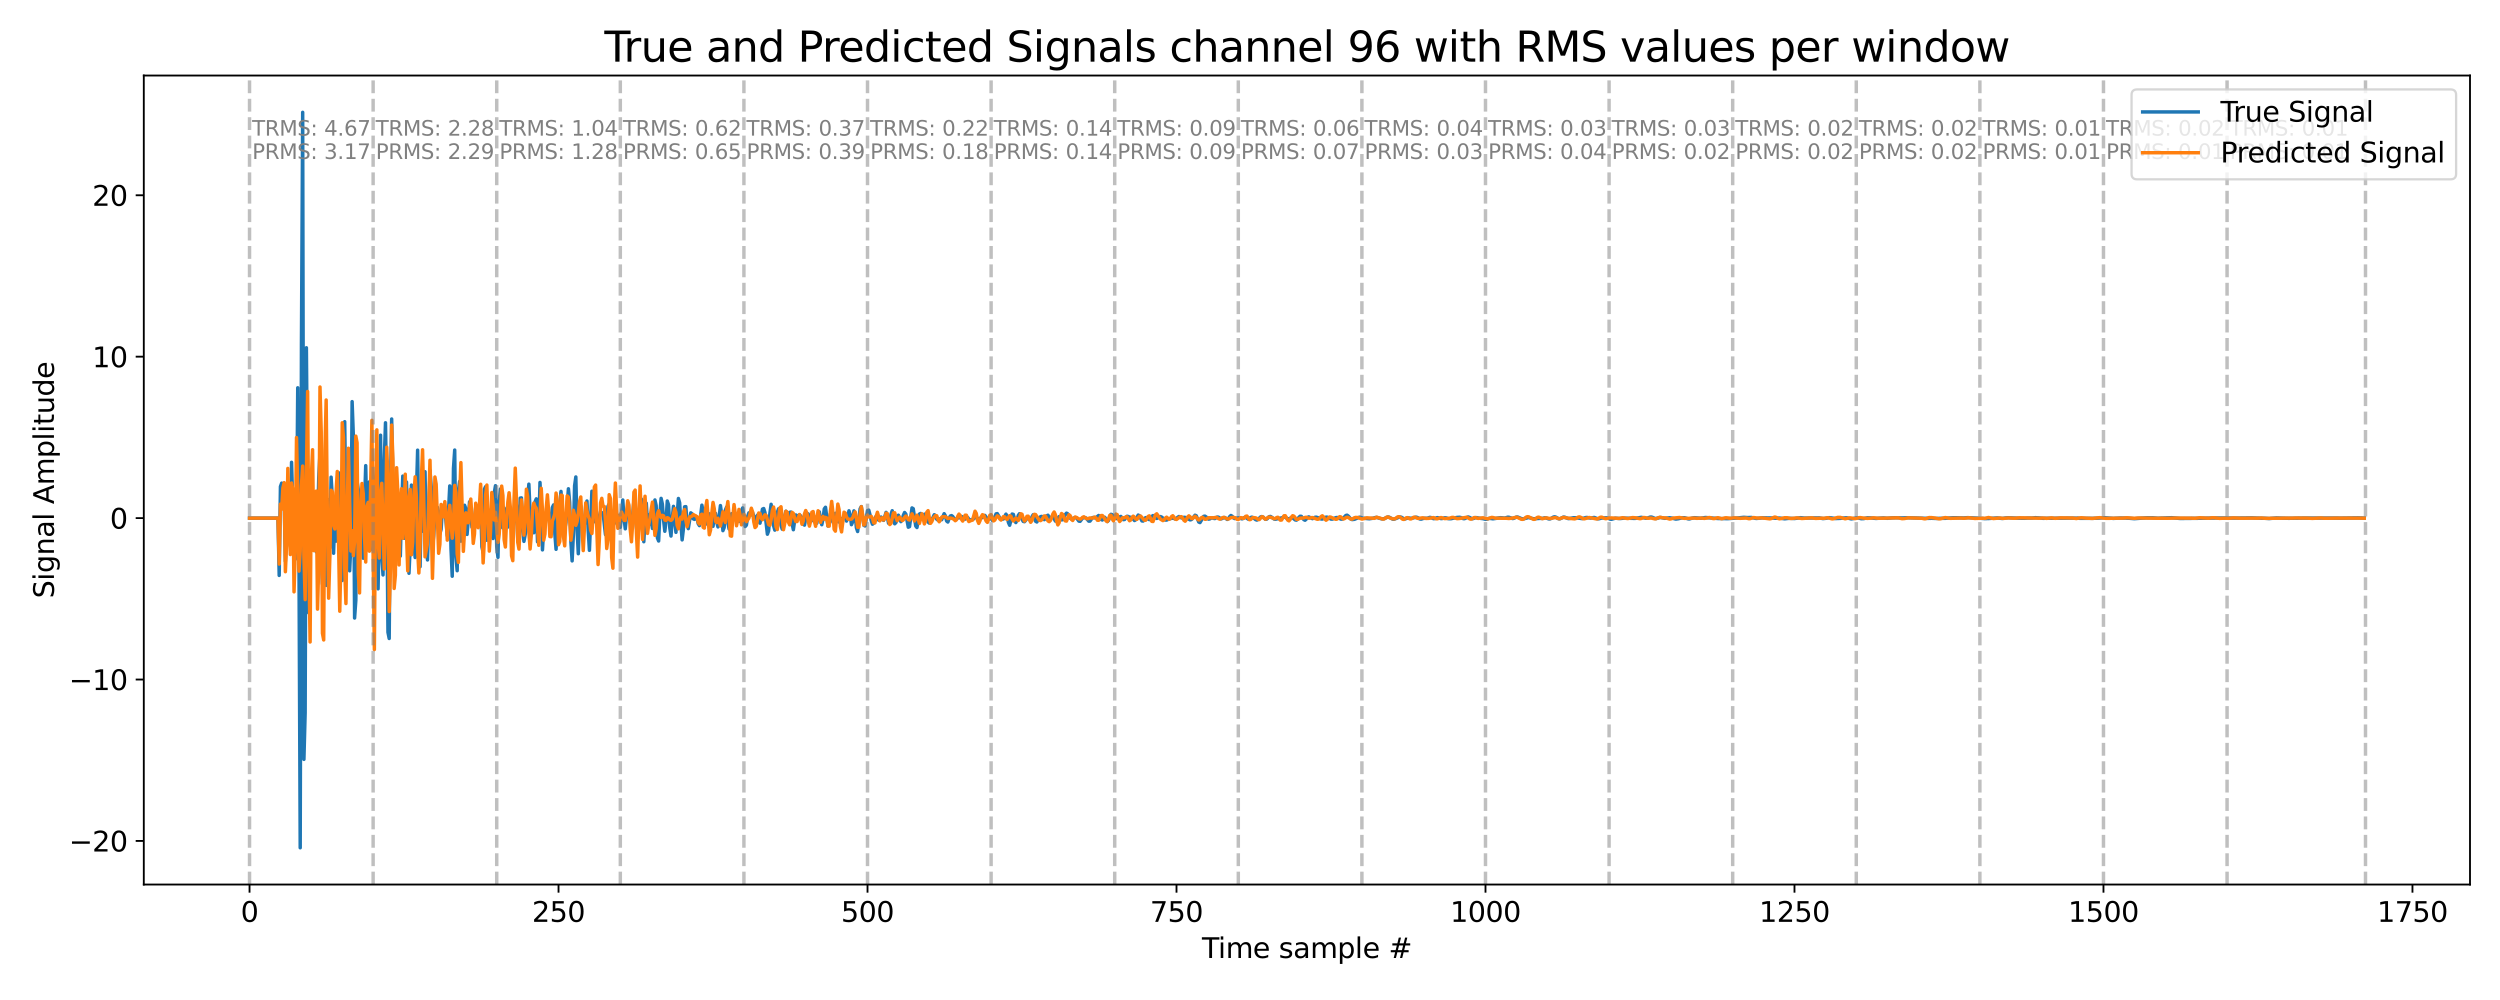 <?xml version="1.0" encoding="utf-8" standalone="no"?>
<!DOCTYPE svg PUBLIC "-//W3C//DTD SVG 1.1//EN"
  "http://www.w3.org/Graphics/SVG/1.1/DTD/svg11.dtd">
<svg xmlns:xlink="http://www.w3.org/1999/xlink" width="1080pt" height="432pt" viewBox="0 0 1080 432" xmlns="http://www.w3.org/2000/svg" version="1.1">
 <defs>
  <style type="text/css">*{stroke-linejoin: round; stroke-linecap: butt}</style>
 </defs>
 <g id="figure_1">
  <g id="patch_1">
   <path d="M 0 432 
L 1080 432 
L 1080 0 
L 0 0 
z
" style="fill: #ffffff"/>
  </g>
  <g id="axes_1">
   <g id="patch_2">
    <path d="M 62.12 382.12 
L 1067.04 382.12 
L 1067.04 32.64 
L 62.12 32.64 
z
" style="fill: #ffffff"/>
   </g>
   <g id="matplotlib.axis_1">
    <g id="xtick_1">
     <g id="line2d_1">
      <defs>
       <path id="mf57dc2c2e8" d="M 0 0 
L 0 3.5 
" style="stroke: #000000; stroke-width: 0.8"/>
      </defs>
      <g>
       <use xlink:href="#mf57dc2c2e8" x="107.798" y="382.12" style="stroke: #000000; stroke-width: 0.8"/>
      </g>
     </g>
     <g id="text_1">
      <!-- 0 -->
      <g transform="translate(103.981 398.238) scale(0.12 -0.12)">
       <defs>
        <path id="DejaVuSans-30" d="M 2034 4250 
Q 1547 4250 1301 3770 
Q 1056 3291 1056 2328 
Q 1056 1369 1301 889 
Q 1547 409 2034 409 
Q 2525 409 2770 889 
Q 3016 1369 3016 2328 
Q 3016 3291 2770 3770 
Q 2525 4250 2034 4250 
z
M 2034 4750 
Q 2819 4750 3233 4129 
Q 3647 3509 3647 2328 
Q 3647 1150 3233 529 
Q 2819 -91 2034 -91 
Q 1250 -91 836 529 
Q 422 1150 422 2328 
Q 422 3509 836 4129 
Q 1250 4750 2034 4750 
z
" transform="scale(0.016)"/>
       </defs>
       <use xlink:href="#DejaVuSans-30"/>
      </g>
     </g>
    </g>
    <g id="xtick_2">
     <g id="line2d_2">
      <g>
       <use xlink:href="#mf57dc2c2e8" x="241.282" y="382.12" style="stroke: #000000; stroke-width: 0.8"/>
      </g>
     </g>
     <g id="text_2">
      <!-- 250 -->
      <g transform="translate(229.83 398.238) scale(0.12 -0.12)">
       <defs>
        <path id="DejaVuSans-32" d="M 1228 531 
L 3431 531 
L 3431 0 
L 469 0 
L 469 531 
Q 828 903 1448 1529 
Q 2069 2156 2228 2338 
Q 2531 2678 2651 2914 
Q 2772 3150 2772 3378 
Q 2772 3750 2511 3984 
Q 2250 4219 1831 4219 
Q 1534 4219 1204 4116 
Q 875 4013 500 3803 
L 500 4441 
Q 881 4594 1212 4672 
Q 1544 4750 1819 4750 
Q 2544 4750 2975 4387 
Q 3406 4025 3406 3419 
Q 3406 3131 3298 2873 
Q 3191 2616 2906 2266 
Q 2828 2175 2409 1742 
Q 1991 1309 1228 531 
z
" transform="scale(0.016)"/>
        <path id="DejaVuSans-35" d="M 691 4666 
L 3169 4666 
L 3169 4134 
L 1269 4134 
L 1269 2991 
Q 1406 3038 1543 3061 
Q 1681 3084 1819 3084 
Q 2600 3084 3056 2656 
Q 3513 2228 3513 1497 
Q 3513 744 3044 326 
Q 2575 -91 1722 -91 
Q 1428 -91 1123 -41 
Q 819 9 494 109 
L 494 744 
Q 775 591 1075 516 
Q 1375 441 1709 441 
Q 2250 441 2565 725 
Q 2881 1009 2881 1497 
Q 2881 1984 2565 2268 
Q 2250 2553 1709 2553 
Q 1456 2553 1204 2497 
Q 953 2441 691 2322 
L 691 4666 
z
" transform="scale(0.016)"/>
       </defs>
       <use xlink:href="#DejaVuSans-32"/>
       <use xlink:href="#DejaVuSans-35" x="63.623"/>
       <use xlink:href="#DejaVuSans-30" x="127.246"/>
      </g>
     </g>
    </g>
    <g id="xtick_3">
     <g id="line2d_3">
      <g>
       <use xlink:href="#mf57dc2c2e8" x="374.766" y="382.12" style="stroke: #000000; stroke-width: 0.8"/>
      </g>
     </g>
     <g id="text_3">
      <!-- 500 -->
      <g transform="translate(363.313 398.238) scale(0.12 -0.12)">
       <use xlink:href="#DejaVuSans-35"/>
       <use xlink:href="#DejaVuSans-30" x="63.623"/>
       <use xlink:href="#DejaVuSans-30" x="127.246"/>
      </g>
     </g>
    </g>
    <g id="xtick_4">
     <g id="line2d_4">
      <g>
       <use xlink:href="#mf57dc2c2e8" x="508.25" y="382.12" style="stroke: #000000; stroke-width: 0.8"/>
      </g>
     </g>
     <g id="text_4">
      <!-- 750 -->
      <g transform="translate(496.797 398.238) scale(0.12 -0.12)">
       <defs>
        <path id="DejaVuSans-37" d="M 525 4666 
L 3525 4666 
L 3525 4397 
L 1831 0 
L 1172 0 
L 2766 4134 
L 525 4134 
L 525 4666 
z
" transform="scale(0.016)"/>
       </defs>
       <use xlink:href="#DejaVuSans-37"/>
       <use xlink:href="#DejaVuSans-35" x="63.623"/>
       <use xlink:href="#DejaVuSans-30" x="127.246"/>
      </g>
     </g>
    </g>
    <g id="xtick_5">
     <g id="line2d_5">
      <g>
       <use xlink:href="#mf57dc2c2e8" x="641.734" y="382.12" style="stroke: #000000; stroke-width: 0.8"/>
      </g>
     </g>
     <g id="text_5">
      <!-- 1000 -->
      <g transform="translate(626.464 398.238) scale(0.12 -0.12)">
       <defs>
        <path id="DejaVuSans-31" d="M 794 531 
L 1825 531 
L 1825 4091 
L 703 3866 
L 703 4441 
L 1819 4666 
L 2450 4666 
L 2450 531 
L 3481 531 
L 3481 0 
L 794 0 
L 794 531 
z
" transform="scale(0.016)"/>
       </defs>
       <use xlink:href="#DejaVuSans-31"/>
       <use xlink:href="#DejaVuSans-30" x="63.623"/>
       <use xlink:href="#DejaVuSans-30" x="127.246"/>
       <use xlink:href="#DejaVuSans-30" x="190.869"/>
      </g>
     </g>
    </g>
    <g id="xtick_6">
     <g id="line2d_6">
      <g>
       <use xlink:href="#mf57dc2c2e8" x="775.218" y="382.12" style="stroke: #000000; stroke-width: 0.8"/>
      </g>
     </g>
     <g id="text_6">
      <!-- 1250 -->
      <g transform="translate(759.948 398.238) scale(0.12 -0.12)">
       <use xlink:href="#DejaVuSans-31"/>
       <use xlink:href="#DejaVuSans-32" x="63.623"/>
       <use xlink:href="#DejaVuSans-35" x="127.246"/>
       <use xlink:href="#DejaVuSans-30" x="190.869"/>
      </g>
     </g>
    </g>
    <g id="xtick_7">
     <g id="line2d_7">
      <g>
       <use xlink:href="#mf57dc2c2e8" x="908.701" y="382.12" style="stroke: #000000; stroke-width: 0.8"/>
      </g>
     </g>
     <g id="text_7">
      <!-- 1500 -->
      <g transform="translate(893.431 398.238) scale(0.12 -0.12)">
       <use xlink:href="#DejaVuSans-31"/>
       <use xlink:href="#DejaVuSans-35" x="63.623"/>
       <use xlink:href="#DejaVuSans-30" x="127.246"/>
       <use xlink:href="#DejaVuSans-30" x="190.869"/>
      </g>
     </g>
    </g>
    <g id="xtick_8">
     <g id="line2d_8">
      <g>
       <use xlink:href="#mf57dc2c2e8" x="1042.185" y="382.12" style="stroke: #000000; stroke-width: 0.8"/>
      </g>
     </g>
     <g id="text_8">
      <!-- 1750 -->
      <g transform="translate(1026.915 398.238) scale(0.12 -0.12)">
       <use xlink:href="#DejaVuSans-31"/>
       <use xlink:href="#DejaVuSans-37" x="63.623"/>
       <use xlink:href="#DejaVuSans-35" x="127.246"/>
       <use xlink:href="#DejaVuSans-30" x="190.869"/>
      </g>
     </g>
    </g>
    <g id="text_9">
     <!-- Time sample # -->
     <g transform="translate(519.243 413.852) scale(0.12 -0.12)">
      <defs>
       <path id="DejaVuSans-54" d="M -19 4666 
L 3928 4666 
L 3928 4134 
L 2272 4134 
L 2272 0 
L 1638 0 
L 1638 4134 
L -19 4134 
L -19 4666 
z
" transform="scale(0.016)"/>
       <path id="DejaVuSans-69" d="M 603 3500 
L 1178 3500 
L 1178 0 
L 603 0 
L 603 3500 
z
M 603 4863 
L 1178 4863 
L 1178 4134 
L 603 4134 
L 603 4863 
z
" transform="scale(0.016)"/>
       <path id="DejaVuSans-6d" d="M 3328 2828 
Q 3544 3216 3844 3400 
Q 4144 3584 4550 3584 
Q 5097 3584 5394 3201 
Q 5691 2819 5691 2113 
L 5691 0 
L 5113 0 
L 5113 2094 
Q 5113 2597 4934 2840 
Q 4756 3084 4391 3084 
Q 3944 3084 3684 2787 
Q 3425 2491 3425 1978 
L 3425 0 
L 2847 0 
L 2847 2094 
Q 2847 2600 2669 2842 
Q 2491 3084 2119 3084 
Q 1678 3084 1418 2786 
Q 1159 2488 1159 1978 
L 1159 0 
L 581 0 
L 581 3500 
L 1159 3500 
L 1159 2956 
Q 1356 3278 1631 3431 
Q 1906 3584 2284 3584 
Q 2666 3584 2933 3390 
Q 3200 3197 3328 2828 
z
" transform="scale(0.016)"/>
       <path id="DejaVuSans-65" d="M 3597 1894 
L 3597 1613 
L 953 1613 
Q 991 1019 1311 708 
Q 1631 397 2203 397 
Q 2534 397 2845 478 
Q 3156 559 3463 722 
L 3463 178 
Q 3153 47 2828 -22 
Q 2503 -91 2169 -91 
Q 1331 -91 842 396 
Q 353 884 353 1716 
Q 353 2575 817 3079 
Q 1281 3584 2069 3584 
Q 2775 3584 3186 3129 
Q 3597 2675 3597 1894 
z
M 3022 2063 
Q 3016 2534 2758 2815 
Q 2500 3097 2075 3097 
Q 1594 3097 1305 2825 
Q 1016 2553 972 2059 
L 3022 2063 
z
" transform="scale(0.016)"/>
       <path id="DejaVuSans-20" transform="scale(0.016)"/>
       <path id="DejaVuSans-73" d="M 2834 3397 
L 2834 2853 
Q 2591 2978 2328 3040 
Q 2066 3103 1784 3103 
Q 1356 3103 1142 2972 
Q 928 2841 928 2578 
Q 928 2378 1081 2264 
Q 1234 2150 1697 2047 
L 1894 2003 
Q 2506 1872 2764 1633 
Q 3022 1394 3022 966 
Q 3022 478 2636 193 
Q 2250 -91 1575 -91 
Q 1294 -91 989 -36 
Q 684 19 347 128 
L 347 722 
Q 666 556 975 473 
Q 1284 391 1588 391 
Q 1994 391 2212 530 
Q 2431 669 2431 922 
Q 2431 1156 2273 1281 
Q 2116 1406 1581 1522 
L 1381 1569 
Q 847 1681 609 1914 
Q 372 2147 372 2553 
Q 372 3047 722 3315 
Q 1072 3584 1716 3584 
Q 2034 3584 2315 3537 
Q 2597 3491 2834 3397 
z
" transform="scale(0.016)"/>
       <path id="DejaVuSans-61" d="M 2194 1759 
Q 1497 1759 1228 1600 
Q 959 1441 959 1056 
Q 959 750 1161 570 
Q 1363 391 1709 391 
Q 2188 391 2477 730 
Q 2766 1069 2766 1631 
L 2766 1759 
L 2194 1759 
z
M 3341 1997 
L 3341 0 
L 2766 0 
L 2766 531 
Q 2569 213 2275 61 
Q 1981 -91 1556 -91 
Q 1019 -91 701 211 
Q 384 513 384 1019 
Q 384 1609 779 1909 
Q 1175 2209 1959 2209 
L 2766 2209 
L 2766 2266 
Q 2766 2663 2505 2880 
Q 2244 3097 1772 3097 
Q 1472 3097 1187 3025 
Q 903 2953 641 2809 
L 641 3341 
Q 956 3463 1253 3523 
Q 1550 3584 1831 3584 
Q 2591 3584 2966 3190 
Q 3341 2797 3341 1997 
z
" transform="scale(0.016)"/>
       <path id="DejaVuSans-70" d="M 1159 525 
L 1159 -1331 
L 581 -1331 
L 581 3500 
L 1159 3500 
L 1159 2969 
Q 1341 3281 1617 3432 
Q 1894 3584 2278 3584 
Q 2916 3584 3314 3078 
Q 3713 2572 3713 1747 
Q 3713 922 3314 415 
Q 2916 -91 2278 -91 
Q 1894 -91 1617 61 
Q 1341 213 1159 525 
z
M 3116 1747 
Q 3116 2381 2855 2742 
Q 2594 3103 2138 3103 
Q 1681 3103 1420 2742 
Q 1159 2381 1159 1747 
Q 1159 1113 1420 752 
Q 1681 391 2138 391 
Q 2594 391 2855 752 
Q 3116 1113 3116 1747 
z
" transform="scale(0.016)"/>
       <path id="DejaVuSans-6c" d="M 603 4863 
L 1178 4863 
L 1178 0 
L 603 0 
L 603 4863 
z
" transform="scale(0.016)"/>
       <path id="DejaVuSans-23" d="M 3272 2816 
L 2363 2816 
L 2100 1772 
L 3016 1772 
L 3272 2816 
z
M 2803 4594 
L 2478 3297 
L 3391 3297 
L 3719 4594 
L 4219 4594 
L 3897 3297 
L 4872 3297 
L 4872 2816 
L 3775 2816 
L 3519 1772 
L 4513 1772 
L 4513 1294 
L 3397 1294 
L 3072 0 
L 2572 0 
L 2894 1294 
L 1978 1294 
L 1656 0 
L 1153 0 
L 1478 1294 
L 494 1294 
L 494 1772 
L 1594 1772 
L 1856 2816 
L 850 2816 
L 850 3297 
L 1978 3297 
L 2297 4594 
L 2803 4594 
z
" transform="scale(0.016)"/>
      </defs>
      <use xlink:href="#DejaVuSans-54"/>
      <use xlink:href="#DejaVuSans-69" x="57.959"/>
      <use xlink:href="#DejaVuSans-6d" x="85.742"/>
      <use xlink:href="#DejaVuSans-65" x="183.154"/>
      <use xlink:href="#DejaVuSans-20" x="244.678"/>
      <use xlink:href="#DejaVuSans-73" x="276.465"/>
      <use xlink:href="#DejaVuSans-61" x="328.564"/>
      <use xlink:href="#DejaVuSans-6d" x="389.844"/>
      <use xlink:href="#DejaVuSans-70" x="487.256"/>
      <use xlink:href="#DejaVuSans-6c" x="550.732"/>
      <use xlink:href="#DejaVuSans-65" x="578.516"/>
      <use xlink:href="#DejaVuSans-20" x="640.039"/>
      <use xlink:href="#DejaVuSans-23" x="671.826"/>
     </g>
    </g>
   </g>
   <g id="matplotlib.axis_2">
    <g id="ytick_1">
     <g id="line2d_9">
      <defs>
       <path id="m09bf6f4d90" d="M 0 0 
L -3.5 0 
" style="stroke: #000000; stroke-width: 0.8"/>
      </defs>
      <g>
       <use xlink:href="#m09bf6f4d90" x="62.12" y="363.29" style="stroke: #000000; stroke-width: 0.8"/>
      </g>
     </g>
     <g id="text_10">
      <!-- −20 -->
      <g transform="translate(29.794 367.849) scale(0.12 -0.12)">
       <defs>
        <path id="DejaVuSans-2212" d="M 678 2272 
L 4684 2272 
L 4684 1741 
L 678 1741 
L 678 2272 
z
" transform="scale(0.016)"/>
       </defs>
       <use xlink:href="#DejaVuSans-2212"/>
       <use xlink:href="#DejaVuSans-32" x="83.789"/>
       <use xlink:href="#DejaVuSans-30" x="147.412"/>
      </g>
     </g>
    </g>
    <g id="ytick_2">
     <g id="line2d_10">
      <g>
       <use xlink:href="#m09bf6f4d90" x="62.12" y="293.556" style="stroke: #000000; stroke-width: 0.8"/>
      </g>
     </g>
     <g id="text_11">
      <!-- −10 -->
      <g transform="translate(29.794 298.115) scale(0.12 -0.12)">
       <use xlink:href="#DejaVuSans-2212"/>
       <use xlink:href="#DejaVuSans-31" x="83.789"/>
       <use xlink:href="#DejaVuSans-30" x="147.412"/>
      </g>
     </g>
    </g>
    <g id="ytick_3">
     <g id="line2d_11">
      <g>
       <use xlink:href="#m09bf6f4d90" x="62.12" y="223.822" style="stroke: #000000; stroke-width: 0.8"/>
      </g>
     </g>
     <g id="text_12">
      <!-- 0 -->
      <g transform="translate(47.485 228.381) scale(0.12 -0.12)">
       <use xlink:href="#DejaVuSans-30"/>
      </g>
     </g>
    </g>
    <g id="ytick_4">
     <g id="line2d_12">
      <g>
       <use xlink:href="#m09bf6f4d90" x="62.12" y="154.087" style="stroke: #000000; stroke-width: 0.8"/>
      </g>
     </g>
     <g id="text_13">
      <!-- 10 -->
      <g transform="translate(39.85 158.646) scale(0.12 -0.12)">
       <use xlink:href="#DejaVuSans-31"/>
       <use xlink:href="#DejaVuSans-30" x="63.623"/>
      </g>
     </g>
    </g>
    <g id="ytick_5">
     <g id="line2d_13">
      <g>
       <use xlink:href="#m09bf6f4d90" x="62.12" y="84.353" style="stroke: #000000; stroke-width: 0.8"/>
      </g>
     </g>
     <g id="text_14">
      <!-- 20 -->
      <g transform="translate(39.85 88.912) scale(0.12 -0.12)">
       <use xlink:href="#DejaVuSans-32"/>
       <use xlink:href="#DejaVuSans-30" x="63.623"/>
      </g>
     </g>
    </g>
    <g id="text_15">
     <!-- Signal Amplitude -->
     <g transform="translate(23.299 258.465) rotate(-90) scale(0.12 -0.12)">
      <defs>
       <path id="DejaVuSans-53" d="M 3425 4513 
L 3425 3897 
Q 3066 4069 2747 4153 
Q 2428 4238 2131 4238 
Q 1616 4238 1336 4038 
Q 1056 3838 1056 3469 
Q 1056 3159 1242 3001 
Q 1428 2844 1947 2747 
L 2328 2669 
Q 3034 2534 3370 2195 
Q 3706 1856 3706 1288 
Q 3706 609 3251 259 
Q 2797 -91 1919 -91 
Q 1588 -91 1214 -16 
Q 841 59 441 206 
L 441 856 
Q 825 641 1194 531 
Q 1563 422 1919 422 
Q 2459 422 2753 634 
Q 3047 847 3047 1241 
Q 3047 1584 2836 1778 
Q 2625 1972 2144 2069 
L 1759 2144 
Q 1053 2284 737 2584 
Q 422 2884 422 3419 
Q 422 4038 858 4394 
Q 1294 4750 2059 4750 
Q 2388 4750 2728 4690 
Q 3069 4631 3425 4513 
z
" transform="scale(0.016)"/>
       <path id="DejaVuSans-67" d="M 2906 1791 
Q 2906 2416 2648 2759 
Q 2391 3103 1925 3103 
Q 1463 3103 1205 2759 
Q 947 2416 947 1791 
Q 947 1169 1205 825 
Q 1463 481 1925 481 
Q 2391 481 2648 825 
Q 2906 1169 2906 1791 
z
M 3481 434 
Q 3481 -459 3084 -895 
Q 2688 -1331 1869 -1331 
Q 1566 -1331 1297 -1286 
Q 1028 -1241 775 -1147 
L 775 -588 
Q 1028 -725 1275 -790 
Q 1522 -856 1778 -856 
Q 2344 -856 2625 -561 
Q 2906 -266 2906 331 
L 2906 616 
Q 2728 306 2450 153 
Q 2172 0 1784 0 
Q 1141 0 747 490 
Q 353 981 353 1791 
Q 353 2603 747 3093 
Q 1141 3584 1784 3584 
Q 2172 3584 2450 3431 
Q 2728 3278 2906 2969 
L 2906 3500 
L 3481 3500 
L 3481 434 
z
" transform="scale(0.016)"/>
       <path id="DejaVuSans-6e" d="M 3513 2113 
L 3513 0 
L 2938 0 
L 2938 2094 
Q 2938 2591 2744 2837 
Q 2550 3084 2163 3084 
Q 1697 3084 1428 2787 
Q 1159 2491 1159 1978 
L 1159 0 
L 581 0 
L 581 3500 
L 1159 3500 
L 1159 2956 
Q 1366 3272 1645 3428 
Q 1925 3584 2291 3584 
Q 2894 3584 3203 3211 
Q 3513 2838 3513 2113 
z
" transform="scale(0.016)"/>
       <path id="DejaVuSans-41" d="M 2188 4044 
L 1331 1722 
L 3047 1722 
L 2188 4044 
z
M 1831 4666 
L 2547 4666 
L 4325 0 
L 3669 0 
L 3244 1197 
L 1141 1197 
L 716 0 
L 50 0 
L 1831 4666 
z
" transform="scale(0.016)"/>
       <path id="DejaVuSans-74" d="M 1172 4494 
L 1172 3500 
L 2356 3500 
L 2356 3053 
L 1172 3053 
L 1172 1153 
Q 1172 725 1289 603 
Q 1406 481 1766 481 
L 2356 481 
L 2356 0 
L 1766 0 
Q 1100 0 847 248 
Q 594 497 594 1153 
L 594 3053 
L 172 3053 
L 172 3500 
L 594 3500 
L 594 4494 
L 1172 4494 
z
" transform="scale(0.016)"/>
       <path id="DejaVuSans-75" d="M 544 1381 
L 544 3500 
L 1119 3500 
L 1119 1403 
Q 1119 906 1312 657 
Q 1506 409 1894 409 
Q 2359 409 2629 706 
Q 2900 1003 2900 1516 
L 2900 3500 
L 3475 3500 
L 3475 0 
L 2900 0 
L 2900 538 
Q 2691 219 2414 64 
Q 2138 -91 1772 -91 
Q 1169 -91 856 284 
Q 544 659 544 1381 
z
M 1991 3584 
L 1991 3584 
z
" transform="scale(0.016)"/>
       <path id="DejaVuSans-64" d="M 2906 2969 
L 2906 4863 
L 3481 4863 
L 3481 0 
L 2906 0 
L 2906 525 
Q 2725 213 2448 61 
Q 2172 -91 1784 -91 
Q 1150 -91 751 415 
Q 353 922 353 1747 
Q 353 2572 751 3078 
Q 1150 3584 1784 3584 
Q 2172 3584 2448 3432 
Q 2725 3281 2906 2969 
z
M 947 1747 
Q 947 1113 1208 752 
Q 1469 391 1925 391 
Q 2381 391 2643 752 
Q 2906 1113 2906 1747 
Q 2906 2381 2643 2742 
Q 2381 3103 1925 3103 
Q 1469 3103 1208 2742 
Q 947 2381 947 1747 
z
" transform="scale(0.016)"/>
      </defs>
      <use xlink:href="#DejaVuSans-53"/>
      <use xlink:href="#DejaVuSans-69" x="63.477"/>
      <use xlink:href="#DejaVuSans-67" x="91.26"/>
      <use xlink:href="#DejaVuSans-6e" x="154.736"/>
      <use xlink:href="#DejaVuSans-61" x="218.115"/>
      <use xlink:href="#DejaVuSans-6c" x="279.395"/>
      <use xlink:href="#DejaVuSans-20" x="307.178"/>
      <use xlink:href="#DejaVuSans-41" x="338.965"/>
      <use xlink:href="#DejaVuSans-6d" x="407.373"/>
      <use xlink:href="#DejaVuSans-70" x="504.785"/>
      <use xlink:href="#DejaVuSans-6c" x="568.262"/>
      <use xlink:href="#DejaVuSans-69" x="596.045"/>
      <use xlink:href="#DejaVuSans-74" x="623.828"/>
      <use xlink:href="#DejaVuSans-75" x="663.037"/>
      <use xlink:href="#DejaVuSans-64" x="726.416"/>
      <use xlink:href="#DejaVuSans-65" x="789.893"/>
     </g>
    </g>
   </g>
   <g id="line2d_14">
    <path d="M 107.798 223.826 
L 120.079 223.826 
L 120.613 248.58 
L 121.147 210.197 
L 121.681 208.715 
L 122.214 219.355 
L 122.748 215.141 
L 123.282 242.433 
L 124.35 211.171 
L 124.884 227.034 
L 125.418 235.846 
L 125.952 199.713 
L 126.486 218.47 
L 127.02 228.542 
L 127.554 241.56 
L 128.088 232.042 
L 128.622 167.53 
L 129.156 241.011 
L 129.69 366.235 
L 130.223 148.422 
L 130.757 48.525 
L 131.291 328.047 
L 131.825 307.882 
L 132.359 150.239 
L 132.893 214.343 
L 133.427 264.789 
L 133.961 218.592 
L 134.495 202.852 
L 135.029 221.44 
L 135.563 229.7 
L 136.097 231.418 
L 136.631 238.384 
L 137.165 228.592 
L 137.699 206.381 
L 138.233 195.82 
L 138.766 237.167 
L 139.3 252.281 
L 139.834 203.908 
L 140.368 213.1 
L 140.902 252.886 
L 141.436 217.275 
L 141.97 215.825 
L 142.504 236.623 
L 143.038 206.138 
L 143.572 215.3 
L 144.106 239.005 
L 144.64 222.569 
L 145.174 233.78 
L 146.242 204.203 
L 146.775 225.202 
L 147.309 234.431 
L 147.843 250.768 
L 148.377 225.332 
L 148.911 182.169 
L 149.445 221.91 
L 149.979 245.71 
L 150.513 226.312 
L 151.047 246.59 
L 151.581 234.798 
L 152.115 173.503 
L 152.649 188.378 
L 153.183 266.986 
L 153.717 259.311 
L 154.251 207.893 
L 154.785 211.579 
L 155.318 229.061 
L 155.852 218.302 
L 156.386 227.771 
L 156.92 241.15 
L 157.454 218.029 
L 157.988 201.159 
L 158.522 227.162 
L 159.056 230.131 
L 159.59 208.138 
L 160.124 229.743 
L 160.658 237.382 
L 161.192 221.304 
L 161.726 228.463 
L 162.26 208.643 
L 162.794 207.439 
L 163.327 254.371 
L 163.861 226.026 
L 164.395 188.016 
L 164.929 240.313 
L 165.463 248.372 
L 165.997 198.981 
L 166.531 182.64 
L 167.065 215.311 
L 167.599 273.131 
L 168.133 275.822 
L 168.667 211.224 
L 169.201 181.007 
L 170.269 235.477 
L 170.803 239.968 
L 171.337 233.79 
L 171.87 216.811 
L 172.404 218.068 
L 172.938 240.222 
L 173.472 220.235 
L 174.006 205.675 
L 174.54 232.543 
L 175.074 227.212 
L 175.608 208.258 
L 176.676 247.65 
L 177.21 235.986 
L 177.744 209.555 
L 178.278 210.598 
L 178.812 234.634 
L 179.346 240.845 
L 179.879 213.754 
L 180.413 194.473 
L 180.947 231.244 
L 181.481 244.793 
L 182.015 214.614 
L 182.549 229.473 
L 183.083 219.326 
L 183.617 203.781 
L 184.151 236.304 
L 184.685 241.896 
L 185.219 225.054 
L 185.753 203.232 
L 186.287 210.31 
L 186.821 237.207 
L 187.355 231.5 
L 187.889 221.762 
L 188.422 222.308 
L 188.956 219.198 
L 189.49 221.319 
L 190.024 230.619 
L 190.558 228.682 
L 191.092 220.323 
L 191.626 219.317 
L 192.16 219.422 
L 193.228 231.398 
L 194.296 209.922 
L 194.83 237.041 
L 195.364 248.931 
L 195.898 202.307 
L 196.431 194.423 
L 196.965 240.52 
L 197.499 246.547 
L 198.033 211.928 
L 198.567 207.988 
L 199.101 233.781 
L 199.635 231.011 
L 200.169 222.218 
L 200.703 218.274 
L 201.237 219.788 
L 201.771 230.867 
L 202.305 224.588 
L 202.839 216.806 
L 203.907 227.774 
L 204.441 227.488 
L 204.974 224.725 
L 205.508 219.141 
L 206.042 222.263 
L 206.576 227.146 
L 207.11 218.902 
L 207.644 217.84 
L 208.178 236.184 
L 208.712 238.733 
L 209.246 211.356 
L 209.78 210.248 
L 210.314 233.389 
L 210.848 229.764 
L 211.382 220.48 
L 211.916 222.728 
L 212.45 230.754 
L 212.983 232.647 
L 213.517 212.917 
L 214.051 209.828 
L 214.585 236.177 
L 215.119 240.765 
L 215.653 216.569 
L 216.187 211.247 
L 216.721 227.544 
L 217.255 228.074 
L 217.789 219.464 
L 218.323 220.932 
L 218.857 227.387 
L 219.391 227.686 
L 219.925 222.684 
L 220.459 221.807 
L 221.526 229.31 
L 222.06 223.344 
L 222.594 212.617 
L 223.128 218.934 
L 223.662 232.865 
L 224.196 229.67 
L 224.73 215.182 
L 225.264 215.085 
L 225.798 229.02 
L 226.332 233.876 
L 227.4 228.143 
L 227.934 215.82 
L 228.468 209.158 
L 229.002 221.36 
L 229.535 226.242 
L 230.069 227.467 
L 230.603 230.151 
L 231.137 216.783 
L 231.671 215.506 
L 232.205 234.059 
L 232.739 228.369 
L 233.273 208.424 
L 233.807 219.476 
L 234.341 237.549 
L 234.875 228.595 
L 235.409 222.444 
L 235.943 224.513 
L 236.477 219.35 
L 237.011 222.106 
L 237.545 226.769 
L 238.078 223.987 
L 238.612 219.242 
L 239.146 218.119 
L 239.68 230.395 
L 240.214 237.298 
L 240.748 226.647 
L 241.282 221.937 
L 241.816 218.243 
L 242.35 212.296 
L 243.418 230.973 
L 243.952 228.892 
L 244.486 225.717 
L 245.554 211.154 
L 246.087 217.005 
L 246.621 233.98 
L 247.155 242.306 
L 247.689 231.081 
L 248.223 209.869 
L 248.757 206.049 
L 249.291 228.791 
L 249.825 239.207 
L 250.359 223.562 
L 250.893 218.544 
L 251.427 226.525 
L 251.961 229.158 
L 252.495 226.342 
L 253.029 218.466 
L 253.563 216.435 
L 254.097 229.026 
L 254.63 237.738 
L 255.698 212.212 
L 256.232 216.743 
L 256.766 225.315 
L 257.3 224.848 
L 258.368 228.117 
L 258.902 223.219 
L 259.436 220.967 
L 259.97 221.606 
L 260.504 221.594 
L 261.572 230.966 
L 262.106 226.165 
L 262.639 218.682 
L 263.173 217.707 
L 263.707 221.475 
L 264.241 227.612 
L 264.775 228.707 
L 265.309 223.264 
L 265.843 223.755 
L 266.377 226.034 
L 266.911 222.568 
L 267.445 223.966 
L 267.979 227.818 
L 269.047 215.994 
L 269.581 223.813 
L 270.115 228.451 
L 270.649 222.62 
L 271.182 219.217 
L 271.716 221.378 
L 272.25 225.48 
L 272.784 227.388 
L 273.318 222.345 
L 273.852 216.242 
L 274.386 218.544 
L 274.92 227.574 
L 275.454 232.539 
L 275.988 227.286 
L 276.522 217.719 
L 277.056 215.59 
L 277.59 226.252 
L 278.124 234.024 
L 278.658 223.88 
L 279.191 217.393 
L 279.725 225.713 
L 280.259 226.875 
L 280.793 222.217 
L 281.327 224.243 
L 281.861 228.294 
L 282.395 225.287 
L 282.929 215.983 
L 283.463 218.409 
L 283.997 232.369 
L 284.531 233.714 
L 285.065 222.028 
L 285.599 215.3 
L 286.133 217.726 
L 286.667 224.685 
L 287.201 229.508 
L 287.734 224.889 
L 288.268 216.436 
L 288.802 218.031 
L 289.336 227.944 
L 289.87 231.57 
L 290.404 224.157 
L 290.938 218.747 
L 291.472 225.049 
L 292.006 229.974 
L 293.074 215.345 
L 293.608 217.196 
L 294.142 226.213 
L 294.676 233.228 
L 295.21 228.698 
L 295.743 218.942 
L 296.277 218.86 
L 296.811 225.976 
L 297.345 228.362 
L 298.413 221.552 
L 298.947 221.955 
L 299.481 224.15 
L 300.015 224.379 
L 300.549 223.022 
L 301.083 223.499 
L 301.617 226.212 
L 302.151 227.068 
L 303.219 218.234 
L 303.753 221.223 
L 304.286 226.702 
L 304.82 226.466 
L 305.354 223.424 
L 305.888 222.298 
L 306.422 221.974 
L 306.956 223.409 
L 307.49 227.185 
L 308.024 227.365 
L 308.558 223.039 
L 309.092 221.779 
L 309.626 225.593 
L 310.16 227.626 
L 311.228 218.417 
L 311.762 222.197 
L 312.295 229.24 
L 312.829 227.936 
L 313.363 220.359 
L 313.897 219.065 
L 314.431 225.725 
L 314.965 228.504 
L 315.499 224.242 
L 316.033 221.928 
L 316.567 223.37 
L 317.101 223.763 
L 317.635 223.306 
L 318.169 223.843 
L 318.703 224.814 
L 319.237 225.249 
L 319.771 223.919 
L 320.305 220.635 
L 320.838 219.418 
L 321.906 227.461 
L 322.44 226.854 
L 322.974 223.132 
L 323.508 221.557 
L 324.042 222.598 
L 324.576 222.382 
L 325.11 221.425 
L 326.178 224.827 
L 326.712 223.36 
L 327.246 222.523 
L 327.78 225.161 
L 328.314 226.014 
L 329.381 219.944 
L 329.915 219.689 
L 330.449 221.384 
L 331.517 230.78 
L 332.051 229.285 
L 332.585 221.918 
L 333.119 217.859 
L 333.653 221.334 
L 334.187 227.094 
L 334.721 229.012 
L 335.255 225.999 
L 335.789 221.44 
L 336.323 219.809 
L 336.857 222.559 
L 337.39 226.903 
L 337.924 228.593 
L 338.458 226.36 
L 338.992 222.801 
L 339.526 220.841 
L 340.06 221.719 
L 340.594 222.993 
L 341.128 221.355 
L 341.662 221.212 
L 342.196 226.291 
L 342.73 228.837 
L 343.264 225.109 
L 343.798 222.462 
L 344.332 222.908 
L 345.399 222.485 
L 345.933 222.897 
L 346.467 224.025 
L 347.001 226.425 
L 347.535 226.852 
L 348.069 223.944 
L 348.603 221.855 
L 349.137 221.991 
L 349.671 223.313 
L 350.205 225.119 
L 350.739 224.913 
L 351.273 222.852 
L 351.807 223.257 
L 352.341 226.169 
L 352.875 226.01 
L 353.409 222.236 
L 353.942 221.122 
L 354.476 224.424 
L 355.01 226.676 
L 355.544 224.197 
L 356.078 219.861 
L 356.612 219.143 
L 357.68 227.207 
L 358.214 225.593 
L 358.748 222.01 
L 359.282 222.784 
L 359.816 225.56 
L 360.35 224.482 
L 360.884 221.75 
L 361.418 222.571 
L 361.951 225.236 
L 362.485 225.508 
L 363.019 224.282 
L 364.087 223.886 
L 364.621 223.162 
L 365.155 223.765 
L 365.689 225.103 
L 366.223 223.565 
L 366.757 220.665 
L 367.291 222.365 
L 367.825 226.659 
L 368.359 225.417 
L 368.893 220.687 
L 369.427 221.927 
L 369.961 227.984 
L 370.494 229.613 
L 371.562 219.811 
L 372.096 218.846 
L 373.164 226.923 
L 373.698 227.211 
L 374.766 220.58 
L 375.3 220.373 
L 375.834 222.377 
L 376.368 224.869 
L 376.902 226.457 
L 377.436 225.995 
L 377.97 224.064 
L 378.503 222.984 
L 379.571 224.719 
L 380.639 223.358 
L 381.173 224.313 
L 381.707 224.794 
L 382.775 221.343 
L 383.309 223.057 
L 383.843 226.043 
L 384.377 225.746 
L 384.911 222.167 
L 385.445 220.639 
L 386.513 226.272 
L 387.046 225.754 
L 387.58 223.473 
L 388.114 222.564 
L 389.182 225.35 
L 389.716 224.613 
L 390.25 222.604 
L 390.784 221.4 
L 391.318 222.078 
L 392.386 227.75 
L 392.92 227.497 
L 393.988 219.427 
L 394.522 219.759 
L 395.589 227.23 
L 396.123 227.892 
L 397.191 222.071 
L 397.725 221.807 
L 398.259 223.204 
L 398.793 223.294 
L 399.327 222.164 
L 399.861 222.017 
L 400.929 225.526 
L 401.463 225.979 
L 402.531 224.706 
L 403.598 222.358 
L 404.132 222.774 
L 404.666 224.324 
L 405.2 224.686 
L 405.734 224.135 
L 406.802 224.513 
L 407.87 221.917 
L 408.404 222.84 
L 408.938 225.084 
L 409.472 225.512 
L 410.006 224.03 
L 410.54 222.917 
L 411.074 222.742 
L 411.607 223.141 
L 412.141 224.045 
L 412.675 224.562 
L 413.743 223.685 
L 414.277 223.709 
L 414.811 223.544 
L 415.345 223.114 
L 415.879 223.329 
L 416.413 224.152 
L 416.947 224.262 
L 417.481 223.576 
L 418.015 223.517 
L 418.549 224.245 
L 419.083 224.668 
L 420.15 224.375 
L 420.684 224.07 
L 421.218 223.605 
L 421.752 223.501 
L 422.286 223.954 
L 422.82 224.181 
L 423.354 223.905 
L 424.422 223.558 
L 424.956 222.862 
L 425.49 222.667 
L 426.558 224.155 
L 427.626 223.56 
L 428.159 224.089 
L 428.693 224.811 
L 429.227 224.581 
L 430.295 221.99 
L 430.829 221.88 
L 431.897 223.747 
L 432.431 224.103 
L 432.965 224.277 
L 433.499 224.182 
L 434.567 222.105 
L 435.101 222.977 
L 435.635 225.676 
L 436.169 226.907 
L 436.702 224.78 
L 437.236 222.07 
L 437.77 222.22 
L 438.304 224.506 
L 438.838 225.75 
L 439.372 224.641 
L 439.906 222.655 
L 440.44 221.915 
L 440.974 222.883 
L 441.508 224.342 
L 442.042 225.247 
L 442.576 225.378 
L 443.11 224.728 
L 443.644 223.788 
L 444.178 223.678 
L 444.711 224.501 
L 445.245 224.649 
L 445.779 223.332 
L 446.313 222.388 
L 446.847 223.47 
L 447.381 225.192 
L 447.915 225.503 
L 448.983 223.748 
L 449.517 223.187 
L 450.051 223.091 
L 451.119 224.493 
L 451.653 224.049 
L 452.187 222.826 
L 452.721 222.573 
L 453.254 223.475 
L 453.788 223.884 
L 454.322 223.3 
L 454.856 223.104 
L 455.924 225.104 
L 456.458 224.987 
L 456.992 223.864 
L 457.526 223.187 
L 458.06 223.739 
L 458.594 224.585 
L 459.128 224.507 
L 460.196 222.307 
L 460.73 221.683 
L 461.263 221.958 
L 462.331 223.9 
L 462.865 224.125 
L 464.467 223.616 
L 465.001 223.653 
L 466.069 225.126 
L 466.603 225.208 
L 467.671 223.807 
L 468.205 223.564 
L 468.739 223.61 
L 469.273 223.854 
L 470.34 225.139 
L 470.874 225.126 
L 471.942 223.63 
L 472.476 223.51 
L 473.01 223.758 
L 473.544 223.717 
L 474.078 223.122 
L 474.612 222.693 
L 475.146 223.304 
L 475.68 224.432 
L 476.214 224.649 
L 476.748 223.836 
L 477.282 223.479 
L 478.349 225.306 
L 478.883 224.833 
L 479.417 223.27 
L 479.951 222.183 
L 480.485 222.337 
L 481.553 223.673 
L 482.087 223.971 
L 482.621 224.072 
L 483.155 223.795 
L 483.689 223.247 
L 484.223 223.107 
L 485.291 224.486 
L 485.825 224.415 
L 486.358 223.605 
L 486.892 223.026 
L 487.426 223.135 
L 487.96 223.412 
L 488.494 223.483 
L 489.028 223.692 
L 490.096 224.865 
L 490.63 224.552 
L 491.698 222.506 
L 492.232 222.784 
L 493.3 225.03 
L 493.834 225.1 
L 494.901 223.615 
L 495.435 223.66 
L 495.969 224.244 
L 496.503 224.471 
L 497.037 223.904 
L 497.571 223.07 
L 498.105 222.731 
L 498.639 223.084 
L 499.173 223.686 
L 499.707 223.961 
L 500.241 223.745 
L 500.775 223.34 
L 501.309 223.159 
L 501.843 223.381 
L 503.444 224.679 
L 503.978 224.679 
L 505.046 224.161 
L 506.648 223.812 
L 507.716 224.178 
L 508.25 224.004 
L 508.784 223.45 
L 509.318 223.135 
L 510.386 223.751 
L 510.919 223.702 
L 511.453 223.471 
L 511.987 223.509 
L 514.123 224.594 
L 514.657 224.47 
L 515.191 223.946 
L 516.259 222.574 
L 516.793 222.83 
L 517.861 225.519 
L 518.395 225.756 
L 519.996 223.059 
L 520.53 222.974 
L 521.064 223.313 
L 521.598 223.889 
L 522.132 224.266 
L 522.666 224.154 
L 523.2 223.806 
L 523.734 223.712 
L 524.268 223.932 
L 524.802 224.024 
L 525.87 223.358 
L 526.404 223.416 
L 527.471 224.157 
L 528.005 223.987 
L 528.539 223.598 
L 529.073 223.561 
L 530.141 224.39 
L 530.675 224.057 
L 531.209 223.207 
L 531.743 222.696 
L 532.277 223.004 
L 532.811 223.678 
L 533.345 224.013 
L 534.947 223.675 
L 536.548 224.144 
L 537.082 223.915 
L 537.616 223.533 
L 538.15 223.527 
L 539.218 224.272 
L 539.752 224.028 
L 540.286 223.566 
L 540.82 223.408 
L 541.354 223.637 
L 542.422 224.487 
L 542.956 224.683 
L 543.49 224.411 
L 544.557 223.322 
L 545.091 223.155 
L 545.625 223.381 
L 546.693 224.342 
L 547.227 224.267 
L 548.295 223.193 
L 548.829 223.108 
L 549.363 223.423 
L 550.431 224.223 
L 550.965 224.321 
L 553.1 223.827 
L 553.634 223.76 
L 554.702 223.302 
L 555.236 223.483 
L 556.304 224.125 
L 556.838 224.108 
L 557.906 223.676 
L 558.44 223.714 
L 559.508 224.607 
L 560.042 224.71 
L 560.575 224.257 
L 561.109 223.53 
L 561.643 223.014 
L 562.177 223.064 
L 563.245 224.475 
L 563.779 224.734 
L 564.313 224.255 
L 564.847 223.553 
L 565.381 223.285 
L 566.983 224.069 
L 568.051 223.476 
L 568.585 223.402 
L 569.652 223.72 
L 570.72 224.206 
L 571.254 224.242 
L 572.856 223.392 
L 573.39 223.419 
L 574.458 223.992 
L 574.992 224.264 
L 575.526 224.279 
L 577.127 223.604 
L 577.661 223.554 
L 578.195 223.677 
L 579.263 224.275 
L 579.797 224.261 
L 580.331 223.841 
L 581.399 222.678 
L 581.933 222.556 
L 582.467 222.946 
L 583.535 224.204 
L 584.069 224.462 
L 585.137 224.339 
L 586.204 223.887 
L 587.272 223.433 
L 587.806 223.483 
L 588.874 223.863 
L 591.544 224.114 
L 593.146 223.877 
L 594.213 223.556 
L 594.747 223.523 
L 595.815 223.858 
L 596.883 224.136 
L 597.417 224.156 
L 597.951 224.062 
L 599.553 223.337 
L 600.087 223.394 
L 601.689 224.279 
L 602.222 224.293 
L 603.29 223.902 
L 604.358 223.434 
L 604.892 223.34 
L 605.426 223.461 
L 606.494 224.103 
L 607.028 224.18 
L 608.096 223.773 
L 608.63 223.773 
L 609.698 223.927 
L 611.833 223.399 
L 612.367 223.584 
L 613.435 224.221 
L 613.969 224.261 
L 615.037 223.916 
L 616.639 223.893 
L 617.707 223.488 
L 618.241 223.601 
L 619.308 224.094 
L 619.842 224.003 
L 620.91 223.612 
L 621.444 223.696 
L 622.512 224.042 
L 623.046 224.002 
L 624.114 223.68 
L 624.648 223.708 
L 625.716 224.071 
L 626.783 224.101 
L 628.385 223.732 
L 629.453 223.524 
L 630.521 223.462 
L 631.055 223.567 
L 632.123 224.051 
L 632.657 224.079 
L 634.259 223.327 
L 634.793 223.499 
L 635.86 224.082 
L 636.394 224.029 
L 637.462 223.608 
L 637.996 223.625 
L 639.064 223.874 
L 640.666 224.062 
L 641.734 224.359 
L 642.268 224.283 
L 643.335 223.921 
L 644.403 224.045 
L 644.937 224.128 
L 646.005 223.982 
L 648.141 223.64 
L 649.209 223.72 
L 649.743 223.797 
L 650.277 223.753 
L 651.345 223.427 
L 651.878 223.458 
L 653.48 224.03 
L 654.014 223.876 
L 655.082 223.38 
L 655.616 223.351 
L 656.684 223.782 
L 657.218 224.026 
L 657.752 224.143 
L 658.286 224.108 
L 660.421 223.574 
L 661.489 223.878 
L 662.557 224.111 
L 665.227 223.941 
L 666.295 223.956 
L 667.363 223.688 
L 667.897 223.729 
L 668.964 224.157 
L 669.498 224.198 
L 670.032 224.008 
L 671.1 223.36 
L 671.634 223.247 
L 672.168 223.418 
L 673.236 224.08 
L 673.77 224.155 
L 674.304 223.953 
L 675.372 223.385 
L 675.906 223.404 
L 677.507 224.05 
L 678.575 223.905 
L 679.643 223.671 
L 680.711 223.659 
L 682.313 223.88 
L 683.381 224.036 
L 684.449 223.777 
L 684.982 223.595 
L 685.516 223.535 
L 687.118 223.812 
L 688.72 223.532 
L 689.788 223.959 
L 690.322 224.13 
L 690.856 224.092 
L 691.924 223.787 
L 694.059 223.699 
L 694.593 223.831 
L 695.661 224.301 
L 696.195 224.32 
L 697.797 223.861 
L 699.933 224.021 
L 701.534 223.833 
L 706.34 223.957 
L 709.01 223.488 
L 710.077 223.666 
L 711.145 223.904 
L 711.679 223.83 
L 712.747 223.417 
L 713.281 223.348 
L 713.815 223.472 
L 714.883 223.939 
L 715.417 224.022 
L 716.485 223.739 
L 717.019 223.586 
L 717.553 223.569 
L 719.154 223.916 
L 720.222 223.805 
L 721.29 223.666 
L 722.358 223.843 
L 723.96 224.256 
L 725.028 224.103 
L 726.629 223.692 
L 727.697 223.647 
L 728.765 223.977 
L 729.299 224.149 
L 729.833 224.186 
L 730.901 223.86 
L 731.969 223.64 
L 734.638 223.887 
L 736.774 223.556 
L 742.114 223.993 
L 746.385 224.066 
L 750.657 223.766 
L 753.326 223.476 
L 754.928 223.595 
L 756.53 223.527 
L 757.598 223.743 
L 758.666 223.978 
L 759.733 223.89 
L 761.335 223.698 
L 765.607 223.772 
L 767.209 223.893 
L 768.81 223.796 
L 770.946 224.141 
L 772.548 223.945 
L 773.616 223.925 
L 775.218 224.007 
L 777.887 223.64 
L 779.489 223.811 
L 785.896 223.728 
L 787.498 224.032 
L 788.566 223.931 
L 790.168 223.629 
L 791.236 223.734 
L 792.837 224.01 
L 794.973 223.941 
L 797.643 223.666 
L 799.779 224.174 
L 800.846 223.966 
L 801.914 223.68 
L 802.982 223.801 
L 804.05 224.084 
L 805.118 224.044 
L 806.72 223.694 
L 807.788 223.721 
L 810.457 223.969 
L 813.661 223.741 
L 815.263 223.913 
L 817.398 223.711 
L 819 223.651 
L 821.67 223.741 
L 823.806 223.647 
L 832.883 223.941 
L 834.484 223.896 
L 836.62 223.98 
L 838.222 223.907 
L 840.358 223.916 
L 843.561 223.672 
L 845.163 223.664 
L 848.367 223.751 
L 849.969 223.619 
L 854.774 223.86 
L 857.444 224.037 
L 859.045 224.005 
L 862.783 223.734 
L 864.919 223.986 
L 866.521 223.746 
L 867.588 223.662 
L 871.326 223.841 
L 874.53 223.906 
L 876.131 223.796 
L 877.733 223.81 
L 879.335 223.631 
L 880.937 223.75 
L 882.539 223.91 
L 897.489 223.819 
L 898.557 223.929 
L 903.896 223.923 
L 906.032 223.866 
L 909.235 223.65 
L 912.973 223.946 
L 916.177 223.787 
L 918.312 223.812 
L 919.914 223.895 
L 922.05 224.072 
L 924.719 223.874 
L 927.389 223.68 
L 930.059 223.696 
L 932.195 223.872 
L 938.068 223.643 
L 941.805 223.98 
L 949.281 223.909 
L 957.823 223.775 
L 963.163 223.795 
L 965.833 223.801 
L 969.036 223.784 
L 972.774 223.718 
L 976.511 223.872 
L 978.647 223.897 
L 980.249 224.018 
L 981.851 223.883 
L 983.452 223.754 
L 986.122 223.856 
L 988.792 223.911 
L 994.131 223.825 
L 996.267 223.794 
L 999.47 223.796 
L 1011.751 223.823 
L 1018.692 223.728 
L 1021.362 223.832 
L 1021.362 223.832 
" clip-path="url(#p68bd8c182f)" style="fill: none; stroke: #1f77b4; stroke-width: 1.5; stroke-linecap: square"/>
   </g>
   <g id="line2d_15">
    <path d="M 107.798 223.824 
L 120.079 223.824 
L 120.613 243.675 
L 121.147 217.776 
L 121.681 219.95 
L 122.214 210.826 
L 122.748 208.499 
L 123.282 246.98 
L 123.816 235.028 
L 124.35 202.367 
L 125.418 239.56 
L 125.952 208.656 
L 126.486 211.552 
L 127.02 255.673 
L 127.554 237.845 
L 128.088 189.043 
L 128.622 211.813 
L 129.156 246.706 
L 129.69 237.794 
L 130.223 209.832 
L 130.757 201.343 
L 131.291 240.429 
L 131.825 259.037 
L 132.359 205.585 
L 132.893 169.128 
L 133.427 241.822 
L 133.961 277.328 
L 134.495 206.143 
L 135.029 194.286 
L 135.563 237.875 
L 136.097 220.492 
L 136.631 212.156 
L 137.165 263.143 
L 137.699 243.959 
L 138.233 167.191 
L 138.766 186.541 
L 139.3 273.589 
L 139.834 276.456 
L 140.368 194.473 
L 140.902 172.807 
L 141.436 224.777 
L 141.97 258.42 
L 142.504 240.367 
L 143.038 211.799 
L 143.572 212.459 
L 144.106 226.723 
L 144.64 228.515 
L 145.174 212.856 
L 145.708 203.679 
L 146.775 264.045 
L 147.309 239.126 
L 147.843 182.647 
L 148.377 188.937 
L 148.911 245.625 
L 149.445 260.733 
L 149.979 221.587 
L 150.513 193.642 
L 151.581 238.042 
L 152.115 229.268 
L 152.649 240.025 
L 153.183 233.725 
L 153.717 188.418 
L 154.251 191.273 
L 154.785 247.842 
L 155.318 256.142 
L 155.852 219.439 
L 156.386 208.871 
L 156.92 213.223 
L 157.454 231.668 
L 157.988 242.795 
L 158.522 218.771 
L 159.056 217.033 
L 159.59 238.113 
L 160.658 181.589 
L 161.192 240.669 
L 161.726 280.595 
L 162.26 211.742 
L 162.794 185.706 
L 163.327 233.651 
L 163.861 241.075 
L 164.395 213.253 
L 164.929 208.794 
L 165.997 245.83 
L 166.531 229.418 
L 167.065 193.187 
L 167.599 206.814 
L 168.133 264.193 
L 168.667 245.818 
L 169.201 183.641 
L 169.735 198.271 
L 170.269 254.21 
L 170.803 248.458 
L 171.337 202.049 
L 171.87 212.918 
L 172.404 244.043 
L 172.938 220.315 
L 173.472 211.139 
L 174.006 232.551 
L 174.54 222.999 
L 175.074 204.857 
L 175.608 230.646 
L 176.142 246.601 
L 176.676 215.099 
L 177.21 211.428 
L 177.744 239.668 
L 178.278 234.182 
L 178.812 213.843 
L 179.346 205.993 
L 179.879 214.975 
L 180.413 237.327 
L 180.947 247.523 
L 181.481 234.503 
L 182.015 207.429 
L 182.549 194.304 
L 183.617 240.552 
L 184.685 234.653 
L 185.753 198.834 
L 186.821 249.836 
L 187.355 230.759 
L 187.889 206.069 
L 188.422 209.158 
L 189.49 239.019 
L 190.024 235.202 
L 190.558 217.928 
L 191.092 218.369 
L 191.626 223.294 
L 192.16 216.723 
L 192.694 222.932 
L 193.228 233.338 
L 193.762 224.363 
L 194.296 218.316 
L 195.364 232.495 
L 195.898 227.748 
L 196.431 209.692 
L 196.965 212.813 
L 197.499 239.235 
L 198.033 242.94 
L 198.567 214.837 
L 199.101 199.85 
L 200.169 238.186 
L 200.703 228.776 
L 201.237 221.559 
L 201.771 225.741 
L 202.305 225.803 
L 202.839 218.729 
L 203.373 215.596 
L 203.907 223.937 
L 204.441 234.737 
L 204.974 230.69 
L 205.508 217.381 
L 206.042 219.533 
L 206.576 227.977 
L 207.644 209.207 
L 208.712 243.188 
L 209.246 233.365 
L 209.78 213.915 
L 210.314 209.542 
L 211.382 238.079 
L 211.916 229.331 
L 212.45 212.779 
L 212.983 217.883 
L 213.517 224.652 
L 214.051 221.365 
L 215.119 234.297 
L 215.653 230.703 
L 216.187 221.386 
L 216.721 210.008 
L 217.255 214.093 
L 217.789 233.117 
L 218.323 236.308 
L 218.857 224.392 
L 219.391 216.898 
L 219.925 212.882 
L 220.459 219.179 
L 220.993 240.125 
L 221.526 242.202 
L 222.06 216.276 
L 222.594 202.237 
L 223.128 215.972 
L 223.662 234.252 
L 224.196 237.202 
L 225.264 215.95 
L 225.798 220.974 
L 226.332 231.186 
L 226.866 225.251 
L 227.4 211.345 
L 227.934 214.453 
L 228.468 229.782 
L 229.002 237.16 
L 229.535 230.884 
L 230.069 220.188 
L 230.603 217.327 
L 231.137 218.818 
L 231.671 219.492 
L 232.739 235.565 
L 233.807 210.945 
L 234.341 220.387 
L 234.875 233.359 
L 235.409 230.697 
L 235.943 219.755 
L 236.477 213.776 
L 237.011 220.703 
L 237.545 231.783 
L 238.078 231.859 
L 238.612 225.108 
L 239.146 223.755 
L 239.68 221.871 
L 240.214 213.008 
L 240.748 216.69 
L 241.282 235.311 
L 241.816 233.938 
L 242.35 213.906 
L 242.884 214.046 
L 243.418 231.933 
L 243.952 235.804 
L 244.486 223.449 
L 245.02 214.249 
L 245.554 214.786 
L 246.621 233.357 
L 247.155 228.897 
L 247.689 220.429 
L 248.223 222.511 
L 248.757 226.971 
L 249.291 225.343 
L 249.825 221.878 
L 250.359 216.689 
L 250.893 214.694 
L 251.427 227.761 
L 251.961 237.852 
L 253.029 217.259 
L 253.563 220.613 
L 254.097 222.798 
L 254.63 224.238 
L 255.164 229.059 
L 255.698 230.471 
L 256.232 223.109 
L 256.766 210.38 
L 257.3 209.552 
L 257.834 229.158 
L 258.368 243.875 
L 258.902 233.344 
L 259.436 217.255 
L 259.97 215.284 
L 260.504 218.715 
L 261.038 218.791 
L 261.572 224.929 
L 262.106 236.955 
L 262.639 232.808 
L 263.173 213.708 
L 263.707 215.336 
L 264.241 240.908 
L 264.775 245.46 
L 265.309 220.344 
L 265.843 208.677 
L 266.377 220.25 
L 266.911 228.238 
L 267.445 226.217 
L 267.979 222.684 
L 268.513 221.207 
L 269.047 222.657 
L 269.581 224.744 
L 270.115 224.835 
L 270.649 221.393 
L 271.182 216.333 
L 271.716 218.244 
L 272.25 228.6 
L 272.784 234.046 
L 273.318 225.92 
L 273.852 212.585 
L 274.386 211.712 
L 274.92 230.024 
L 275.454 240.66 
L 275.988 223.136 
L 276.522 209.924 
L 277.056 223.788 
L 277.59 233.045 
L 278.124 220.731 
L 278.658 214.386 
L 279.191 224.812 
L 279.725 230.418 
L 280.259 226.513 
L 280.793 223.946 
L 281.327 219.986 
L 281.861 216.92 
L 282.929 231.276 
L 283.463 228.509 
L 283.997 222.015 
L 284.531 220.639 
L 285.065 222.744 
L 285.599 223.595 
L 286.133 222.625 
L 286.667 222.843 
L 287.201 224.658 
L 287.734 224.828 
L 288.268 223.651 
L 288.802 223.862 
L 289.336 224.618 
L 289.87 224.815 
L 290.404 224.35 
L 291.472 219.755 
L 292.006 221.336 
L 292.54 226.967 
L 293.074 228.443 
L 293.608 224.477 
L 294.142 223.4 
L 294.676 224.236 
L 295.21 221.313 
L 295.743 220.125 
L 296.277 224.743 
L 296.811 227.501 
L 297.879 223.334 
L 298.413 223.225 
L 298.947 222.953 
L 299.481 222.277 
L 301.083 223.19 
L 301.617 225.706 
L 302.151 226.401 
L 302.685 222.467 
L 303.219 222.141 
L 303.753 227.801 
L 304.286 228.145 
L 304.82 219.728 
L 305.354 216.224 
L 306.422 231.009 
L 306.956 229 
L 307.49 221.756 
L 308.024 217.054 
L 308.558 219.75 
L 309.092 225.217 
L 309.626 225.766 
L 310.16 223.88 
L 311.228 227.215 
L 312.295 221.101 
L 312.829 224.158 
L 313.363 225.701 
L 313.897 220.26 
L 314.431 216.68 
L 314.965 222.815 
L 315.499 231.471 
L 316.033 231.625 
L 316.567 223.537 
L 317.101 217.987 
L 317.635 221.801 
L 318.169 227.132 
L 318.703 224.473 
L 319.237 220.06 
L 319.771 222.782 
L 320.305 226.717 
L 320.838 224.803 
L 321.372 222.223 
L 322.44 225.357 
L 323.508 223.84 
L 324.042 221.935 
L 324.576 219.549 
L 325.11 221.113 
L 325.644 225.451 
L 326.178 227.898 
L 326.712 227.383 
L 327.78 221.607 
L 328.314 221.841 
L 328.847 223.935 
L 329.381 224.524 
L 330.449 222.412 
L 330.983 222.676 
L 332.051 226.607 
L 332.585 226.918 
L 333.119 224.439 
L 333.653 220.603 
L 334.187 219.047 
L 334.721 222.387 
L 335.255 227.657 
L 335.789 228.771 
L 336.857 219.474 
L 337.39 218.923 
L 338.458 228.828 
L 338.992 226.205 
L 339.526 220.899 
L 340.06 221.292 
L 340.594 225.591 
L 341.128 226.723 
L 342.196 221.358 
L 342.73 221.768 
L 343.264 223.764 
L 343.798 225.31 
L 344.332 225.303 
L 344.866 223.563 
L 345.399 222.267 
L 345.933 224.152 
L 346.467 226.478 
L 347.001 225.099 
L 347.535 221.986 
L 348.069 220.553 
L 348.603 221.809 
L 349.137 225.238 
L 349.671 227.282 
L 350.205 225.05 
L 350.739 221.271 
L 351.273 220.991 
L 351.807 224.976 
L 352.341 227.351 
L 353.409 220.647 
L 354.476 225.655 
L 355.01 223.776 
L 355.544 223.092 
L 356.078 224.298 
L 356.612 223.527 
L 357.146 223.749 
L 357.68 227.254 
L 358.214 227.295 
L 358.748 220.829 
L 359.282 216.622 
L 359.816 221.274 
L 360.35 228.673 
L 360.884 229.451 
L 361.951 217.763 
L 362.485 220.153 
L 363.019 227.38 
L 363.553 229.78 
L 364.621 221.271 
L 365.155 221.618 
L 365.689 223.328 
L 366.223 224.167 
L 366.757 224.366 
L 367.825 224.242 
L 368.359 223.687 
L 368.893 222.165 
L 369.427 221.161 
L 369.961 223.544 
L 370.494 227.804 
L 371.028 227.732 
L 371.562 222.292 
L 372.096 218.898 
L 372.63 222.194 
L 373.164 226.811 
L 373.698 226.474 
L 374.232 223.426 
L 374.766 222.534 
L 375.3 223.3 
L 375.834 223.347 
L 376.368 223.052 
L 376.902 223.97 
L 377.436 225.847 
L 377.97 225.896 
L 378.503 223.085 
L 379.037 221.297 
L 380.105 225.013 
L 380.639 224.219 
L 381.173 223.662 
L 381.707 224.671 
L 382.241 223.989 
L 382.775 221.71 
L 383.309 221.836 
L 383.843 224.602 
L 384.377 226.607 
L 384.911 226.124 
L 385.979 221.553 
L 386.513 221.52 
L 387.046 223.589 
L 387.58 224.945 
L 388.648 223.402 
L 389.182 223.978 
L 389.716 224.887 
L 390.25 224.616 
L 390.784 223.498 
L 391.318 222.937 
L 391.852 223.471 
L 392.386 224.469 
L 392.92 224.654 
L 393.988 221.972 
L 394.522 223.337 
L 395.055 225.069 
L 396.123 222.568 
L 397.191 226.117 
L 398.259 221.953 
L 398.793 223.804 
L 399.327 226.328 
L 399.861 224.869 
L 400.395 221.234 
L 400.929 220.606 
L 401.463 223.711 
L 401.997 226.07 
L 402.531 225.341 
L 403.065 223.96 
L 404.132 222.705 
L 404.666 222.801 
L 405.2 224.381 
L 405.734 225.402 
L 406.268 224.544 
L 406.802 223.426 
L 407.336 223.206 
L 408.404 223.207 
L 409.472 224.02 
L 410.54 223.769 
L 411.607 224.044 
L 412.141 224.409 
L 412.675 224.94 
L 413.209 224.538 
L 413.743 223.061 
L 414.277 222.09 
L 414.811 222.745 
L 415.345 224.319 
L 415.879 225.097 
L 416.413 224.124 
L 416.947 222.557 
L 417.481 222.581 
L 418.015 224.248 
L 418.549 225.317 
L 419.617 224.806 
L 420.15 224.68 
L 421.218 220.841 
L 421.752 221.797 
L 422.286 224.799 
L 422.82 226.106 
L 423.354 224.961 
L 423.888 223.237 
L 424.422 222.342 
L 424.956 222.612 
L 426.024 225.118 
L 426.558 225.659 
L 427.092 224.446 
L 427.626 222.556 
L 428.159 222.322 
L 428.693 223.86 
L 429.227 225.025 
L 429.761 224.671 
L 430.295 223.557 
L 430.829 222.849 
L 431.363 223.178 
L 431.897 224.192 
L 432.431 224.669 
L 432.965 224.012 
L 433.499 223.171 
L 434.033 223.289 
L 434.567 224.098 
L 435.101 224.373 
L 436.169 222.774 
L 436.702 223.029 
L 437.236 224.306 
L 437.77 225.058 
L 438.838 223.787 
L 439.906 224.852 
L 440.44 223.615 
L 440.974 221.95 
L 441.508 222.164 
L 442.042 223.978 
L 442.576 225.106 
L 443.11 224.396 
L 443.644 223.04 
L 444.178 222.99 
L 444.711 224.483 
L 445.245 225.627 
L 445.779 224.93 
L 446.313 223.22 
L 446.847 222.184 
L 447.381 222.3 
L 448.983 224.763 
L 449.517 224.909 
L 450.051 224.537 
L 451.119 222.886 
L 451.653 222.926 
L 452.721 225.025 
L 453.254 225.351 
L 453.788 224.836 
L 454.322 223.609 
L 454.856 222.013 
L 455.39 221.183 
L 455.924 222.356 
L 456.458 225.018 
L 456.992 226.755 
L 457.526 225.855 
L 458.06 223.393 
L 458.594 221.841 
L 459.128 222.258 
L 460.196 225.015 
L 460.73 225.103 
L 461.797 222.371 
L 462.331 222.769 
L 462.865 224.379 
L 463.399 224.848 
L 463.933 223.945 
L 464.467 223.335 
L 465.001 223.525 
L 466.069 224.17 
L 466.603 224.271 
L 467.137 224.009 
L 467.671 223.493 
L 468.205 223.255 
L 469.273 224.045 
L 469.806 224.098 
L 470.874 223.748 
L 471.942 223.836 
L 473.01 223.353 
L 473.544 223.839 
L 474.078 224.737 
L 474.612 224.765 
L 475.68 222.724 
L 476.214 222.706 
L 476.748 223.344 
L 477.815 225.028 
L 478.349 225.324 
L 478.883 224.228 
L 479.417 222.637 
L 479.951 222.604 
L 480.485 224.19 
L 481.019 225.019 
L 481.553 223.749 
L 482.087 222.078 
L 482.621 222.313 
L 483.155 224.164 
L 483.689 225.289 
L 484.223 224.691 
L 484.757 223.769 
L 485.291 223.662 
L 485.825 223.7 
L 486.358 223.29 
L 486.892 223.252 
L 487.96 224.96 
L 488.494 224.635 
L 489.028 223.565 
L 489.562 222.984 
L 490.096 223.425 
L 490.63 224.208 
L 491.164 224.354 
L 492.232 222.999 
L 492.766 222.961 
L 494.367 224.712 
L 494.901 224.751 
L 495.435 224.109 
L 495.969 223.108 
L 496.503 222.849 
L 497.037 223.894 
L 497.571 225.21 
L 498.105 225.293 
L 499.173 222.354 
L 499.707 221.967 
L 501.309 224.258 
L 502.377 224.9 
L 502.91 224.578 
L 503.444 223.807 
L 503.978 223.424 
L 505.046 224.355 
L 505.58 224.037 
L 506.114 223.144 
L 506.648 222.803 
L 507.182 223.438 
L 507.716 224.25 
L 508.25 224.404 
L 509.852 223.256 
L 510.386 223.207 
L 510.919 223.785 
L 511.453 224.761 
L 511.987 225.159 
L 512.521 224.461 
L 513.055 223.34 
L 513.589 222.841 
L 514.123 223.256 
L 514.657 223.931 
L 515.191 224.014 
L 515.725 223.436 
L 516.259 223.033 
L 516.793 223.449 
L 517.327 224.266 
L 517.861 224.626 
L 518.395 224.276 
L 518.929 223.673 
L 519.462 223.451 
L 520.53 224.315 
L 521.064 224.309 
L 521.598 223.9 
L 522.132 223.647 
L 524.268 223.701 
L 525.336 223.489 
L 525.87 223.661 
L 526.404 224.065 
L 526.938 224.263 
L 527.471 224.044 
L 528.005 223.681 
L 528.539 223.51 
L 529.073 223.603 
L 530.141 224.186 
L 530.675 224.222 
L 531.743 223.618 
L 532.811 223.509 
L 533.345 223.574 
L 533.879 223.897 
L 534.413 224.351 
L 534.947 224.441 
L 536.014 223.624 
L 536.548 223.71 
L 537.082 223.973 
L 537.616 223.714 
L 538.15 223.049 
L 538.684 222.938 
L 539.752 224.503 
L 540.286 224.417 
L 540.82 223.862 
L 541.354 223.581 
L 542.422 223.709 
L 542.956 223.961 
L 543.49 224.378 
L 544.023 224.45 
L 545.091 223.23 
L 545.625 223.317 
L 546.159 223.964 
L 546.693 224.309 
L 547.227 223.996 
L 547.761 223.515 
L 548.295 223.366 
L 549.363 223.593 
L 550.431 224.086 
L 550.965 223.997 
L 551.499 223.583 
L 552.033 223.464 
L 553.1 224.7 
L 553.634 224.652 
L 554.702 222.822 
L 555.236 222.787 
L 556.304 224.705 
L 556.838 224.996 
L 557.372 224.38 
L 557.906 223.392 
L 558.44 222.788 
L 558.974 222.984 
L 560.042 224.334 
L 560.575 224.377 
L 561.643 223.84 
L 563.245 223.771 
L 563.779 223.535 
L 564.313 223.465 
L 565.381 223.864 
L 565.915 223.826 
L 566.449 223.631 
L 566.983 223.583 
L 569.118 224.339 
L 569.652 224.237 
L 570.186 223.809 
L 570.72 223.143 
L 571.254 222.825 
L 571.788 223.326 
L 572.322 224.26 
L 572.856 224.728 
L 573.39 224.373 
L 573.924 223.686 
L 574.458 223.325 
L 574.992 223.44 
L 576.06 223.962 
L 577.127 224.352 
L 577.661 224.219 
L 578.729 223.197 
L 579.263 223.32 
L 579.797 223.88 
L 580.331 224.214 
L 580.865 224.023 
L 581.399 223.63 
L 581.933 223.443 
L 582.467 223.57 
L 583.535 224.228 
L 584.069 224.266 
L 585.137 223.652 
L 585.67 223.521 
L 586.738 223.59 
L 588.34 224.261 
L 590.476 223.695 
L 593.679 223.926 
L 594.747 223.446 
L 595.815 223.746 
L 597.417 224.25 
L 597.951 224.196 
L 599.019 223.414 
L 599.553 223.343 
L 601.155 224.017 
L 602.222 224.192 
L 602.756 224.047 
L 603.824 223.276 
L 604.358 223.211 
L 604.892 223.488 
L 605.96 224.316 
L 606.494 224.394 
L 607.562 223.682 
L 608.096 223.613 
L 609.164 224.204 
L 609.698 224.128 
L 610.765 223.42 
L 611.299 223.444 
L 612.367 223.92 
L 612.901 223.946 
L 614.503 223.693 
L 616.105 223.97 
L 617.173 223.93 
L 619.308 223.595 
L 620.376 224.096 
L 620.91 224.119 
L 622.512 223.575 
L 623.58 223.881 
L 624.114 224.032 
L 625.182 223.98 
L 626.25 223.854 
L 627.317 223.509 
L 627.851 223.519 
L 629.453 224.062 
L 630.521 223.98 
L 633.725 223.433 
L 634.259 223.694 
L 634.793 224.089 
L 635.326 224.293 
L 635.86 224.139 
L 636.928 223.558 
L 637.462 223.625 
L 638.53 223.953 
L 640.666 223.681 
L 642.802 224.135 
L 643.869 223.704 
L 644.403 223.524 
L 644.937 223.566 
L 646.005 223.856 
L 650.811 223.899 
L 651.878 223.993 
L 653.48 223.785 
L 655.082 223.431 
L 655.616 223.551 
L 657.218 224.319 
L 657.752 224.362 
L 658.286 224.185 
L 659.354 223.385 
L 659.887 223.2 
L 660.421 223.288 
L 661.489 223.861 
L 662.557 224.378 
L 663.091 224.28 
L 664.159 223.519 
L 664.693 223.393 
L 666.295 224.082 
L 667.897 223.715 
L 669.498 223.991 
L 670.566 223.85 
L 671.634 223.615 
L 672.168 223.65 
L 673.236 224.031 
L 673.77 224.07 
L 675.372 223.503 
L 676.439 223.687 
L 678.041 223.934 
L 680.177 224.158 
L 680.711 224.038 
L 681.779 223.391 
L 682.313 223.277 
L 682.847 223.479 
L 683.915 224.095 
L 684.449 224.129 
L 686.584 223.566 
L 688.186 223.882 
L 689.788 224.206 
L 690.322 224.039 
L 691.39 223.442 
L 691.924 223.409 
L 693.525 224.071 
L 694.059 224.024 
L 695.127 223.725 
L 696.195 223.752 
L 699.399 223.955 
L 701.001 223.647 
L 702.068 223.848 
L 703.136 224.027 
L 704.204 223.835 
L 705.272 223.59 
L 706.34 223.669 
L 708.476 224.08 
L 709.01 223.98 
L 710.077 223.577 
L 710.611 223.596 
L 711.679 223.888 
L 713.281 223.796 
L 714.883 224.148 
L 715.417 224.073 
L 717.019 223.447 
L 718.086 223.655 
L 719.154 223.744 
L 719.688 223.747 
L 721.29 224.245 
L 721.824 224.156 
L 722.892 223.802 
L 725.562 223.568 
L 727.697 223.934 
L 729.299 223.928 
L 731.969 223.798 
L 733.037 223.925 
L 735.172 223.8 
L 736.24 223.951 
L 737.308 223.799 
L 738.376 223.571 
L 738.91 223.638 
L 739.978 224.011 
L 740.512 224.04 
L 742.114 223.629 
L 743.715 224.082 
L 744.783 223.851 
L 745.317 223.706 
L 745.851 223.68 
L 747.453 223.895 
L 749.055 223.675 
L 751.724 223.92 
L 754.394 223.793 
L 755.462 224.069 
L 755.996 224.059 
L 757.598 223.575 
L 758.666 223.757 
L 759.733 223.829 
L 760.801 223.711 
L 762.403 223.873 
L 764.539 224.144 
L 765.073 224.037 
L 766.675 223.351 
L 767.209 223.473 
L 768.276 224.02 
L 768.81 224.119 
L 769.878 223.922 
L 770.946 223.653 
L 772.014 223.659 
L 773.616 223.996 
L 774.684 223.908 
L 776.285 223.712 
L 777.353 223.84 
L 778.421 223.999 
L 782.693 223.692 
L 784.294 223.963 
L 786.964 223.851 
L 788.032 223.913 
L 789.634 223.643 
L 790.702 223.949 
L 791.236 224.121 
L 791.77 224.154 
L 792.837 223.836 
L 793.905 223.513 
L 794.973 223.505 
L 797.109 224.111 
L 798.177 223.879 
L 799.245 223.698 
L 801.38 224.043 
L 803.516 223.591 
L 805.118 223.81 
L 806.72 223.941 
L 808.322 223.819 
L 809.389 223.693 
L 810.991 223.854 
L 812.593 223.877 
L 820.068 223.699 
L 821.67 224.066 
L 822.738 224.011 
L 824.34 223.698 
L 825.941 223.753 
L 830.213 223.885 
L 831.281 224.116 
L 831.815 224.094 
L 833.417 223.585 
L 834.484 223.609 
L 836.62 223.923 
L 837.688 224.141 
L 838.222 224.109 
L 840.358 223.584 
L 842.493 223.923 
L 847.299 223.797 
L 848.367 223.906 
L 850.502 223.674 
L 853.172 223.973 
L 856.376 223.872 
L 857.444 223.93 
L 859.045 223.56 
L 860.113 223.798 
L 861.181 224.01 
L 863.851 223.773 
L 865.453 223.959 
L 867.588 223.738 
L 870.258 223.892 
L 872.394 223.695 
L 880.937 223.86 
L 882.539 223.76 
L 884.14 223.939 
L 886.276 223.703 
L 887.878 223.931 
L 888.946 223.842 
L 890.014 223.72 
L 894.285 223.77 
L 895.353 223.78 
L 896.955 224.007 
L 898.023 223.813 
L 899.091 223.67 
L 901.226 223.849 
L 902.828 223.902 
L 903.896 223.961 
L 907.1 223.626 
L 909.769 223.935 
L 917.244 223.818 
L 918.846 223.679 
L 922.05 223.903 
L 923.652 223.767 
L 932.729 223.892 
L 933.796 223.836 
L 935.932 223.896 
L 939.67 223.796 
L 946.611 223.837 
L 948.213 223.9 
L 950.348 223.669 
L 954.086 223.881 
L 955.688 223.666 
L 956.756 223.715 
L 958.891 223.94 
L 961.027 223.848 
L 962.629 223.912 
L 964.765 223.728 
L 967.968 223.873 
L 973.842 223.825 
L 974.909 223.877 
L 977.045 223.77 
L 978.647 223.93 
L 986.656 223.836 
L 990.394 223.821 
L 991.995 223.778 
L 994.665 223.807 
L 996.801 223.82 
L 998.937 223.95 
L 1002.674 223.75 
L 1004.276 223.897 
L 1010.149 223.819 
L 1012.819 223.832 
L 1014.955 223.809 
L 1017.624 223.84 
L 1020.294 223.834 
L 1021.362 223.862 
L 1021.362 223.862 
" clip-path="url(#p68bd8c182f)" style="fill: none; stroke: #ff7f0e; stroke-width: 1.5; stroke-linecap: square"/>
   </g>
   <g id="line2d_16">
    <path d="M 107.798 382.12 
L 107.798 32.64 
" clip-path="url(#p68bd8c182f)" style="fill: none; stroke-dasharray: 5.55,2.4; stroke-dashoffset: 0; stroke: #808080; stroke-opacity: 0.5; stroke-width: 1.5"/>
   </g>
   <g id="line2d_17">
    <path d="M 161.192 382.12 
L 161.192 32.64 
" clip-path="url(#p68bd8c182f)" style="fill: none; stroke-dasharray: 5.55,2.4; stroke-dashoffset: 0; stroke: #808080; stroke-opacity: 0.5; stroke-width: 1.5"/>
   </g>
   <g id="line2d_18">
    <path d="M 214.585 382.12 
L 214.585 32.64 
" clip-path="url(#p68bd8c182f)" style="fill: none; stroke-dasharray: 5.55,2.4; stroke-dashoffset: 0; stroke: #808080; stroke-opacity: 0.5; stroke-width: 1.5"/>
   </g>
   <g id="line2d_19">
    <path d="M 267.979 382.12 
L 267.979 32.64 
" clip-path="url(#p68bd8c182f)" style="fill: none; stroke-dasharray: 5.55,2.4; stroke-dashoffset: 0; stroke: #808080; stroke-opacity: 0.5; stroke-width: 1.5"/>
   </g>
   <g id="line2d_20">
    <path d="M 321.372 382.12 
L 321.372 32.64 
" clip-path="url(#p68bd8c182f)" style="fill: none; stroke-dasharray: 5.55,2.4; stroke-dashoffset: 0; stroke: #808080; stroke-opacity: 0.5; stroke-width: 1.5"/>
   </g>
   <g id="line2d_21">
    <path d="M 374.766 382.12 
L 374.766 32.64 
" clip-path="url(#p68bd8c182f)" style="fill: none; stroke-dasharray: 5.55,2.4; stroke-dashoffset: 0; stroke: #808080; stroke-opacity: 0.5; stroke-width: 1.5"/>
   </g>
   <g id="line2d_22">
    <path d="M 428.159 382.12 
L 428.159 32.64 
" clip-path="url(#p68bd8c182f)" style="fill: none; stroke-dasharray: 5.55,2.4; stroke-dashoffset: 0; stroke: #808080; stroke-opacity: 0.5; stroke-width: 1.5"/>
   </g>
   <g id="line2d_23">
    <path d="M 481.553 382.12 
L 481.553 32.64 
" clip-path="url(#p68bd8c182f)" style="fill: none; stroke-dasharray: 5.55,2.4; stroke-dashoffset: 0; stroke: #808080; stroke-opacity: 0.5; stroke-width: 1.5"/>
   </g>
   <g id="line2d_24">
    <path d="M 534.947 382.12 
L 534.947 32.64 
" clip-path="url(#p68bd8c182f)" style="fill: none; stroke-dasharray: 5.55,2.4; stroke-dashoffset: 0; stroke: #808080; stroke-opacity: 0.5; stroke-width: 1.5"/>
   </g>
   <g id="line2d_25">
    <path d="M 588.34 382.12 
L 588.34 32.64 
" clip-path="url(#p68bd8c182f)" style="fill: none; stroke-dasharray: 5.55,2.4; stroke-dashoffset: 0; stroke: #808080; stroke-opacity: 0.5; stroke-width: 1.5"/>
   </g>
   <g id="line2d_26">
    <path d="M 641.734 382.12 
L 641.734 32.64 
" clip-path="url(#p68bd8c182f)" style="fill: none; stroke-dasharray: 5.55,2.4; stroke-dashoffset: 0; stroke: #808080; stroke-opacity: 0.5; stroke-width: 1.5"/>
   </g>
   <g id="line2d_27">
    <path d="M 695.127 382.12 
L 695.127 32.64 
" clip-path="url(#p68bd8c182f)" style="fill: none; stroke-dasharray: 5.55,2.4; stroke-dashoffset: 0; stroke: #808080; stroke-opacity: 0.5; stroke-width: 1.5"/>
   </g>
   <g id="line2d_28">
    <path d="M 748.521 382.12 
L 748.521 32.64 
" clip-path="url(#p68bd8c182f)" style="fill: none; stroke-dasharray: 5.55,2.4; stroke-dashoffset: 0; stroke: #808080; stroke-opacity: 0.5; stroke-width: 1.5"/>
   </g>
   <g id="line2d_29">
    <path d="M 801.914 382.12 
L 801.914 32.64 
" clip-path="url(#p68bd8c182f)" style="fill: none; stroke-dasharray: 5.55,2.4; stroke-dashoffset: 0; stroke: #808080; stroke-opacity: 0.5; stroke-width: 1.5"/>
   </g>
   <g id="line2d_30">
    <path d="M 855.308 382.12 
L 855.308 32.64 
" clip-path="url(#p68bd8c182f)" style="fill: none; stroke-dasharray: 5.55,2.4; stroke-dashoffset: 0; stroke: #808080; stroke-opacity: 0.5; stroke-width: 1.5"/>
   </g>
   <g id="line2d_31">
    <path d="M 908.701 382.12 
L 908.701 32.64 
" clip-path="url(#p68bd8c182f)" style="fill: none; stroke-dasharray: 5.55,2.4; stroke-dashoffset: 0; stroke: #808080; stroke-opacity: 0.5; stroke-width: 1.5"/>
   </g>
   <g id="line2d_32">
    <path d="M 962.095 382.12 
L 962.095 32.64 
" clip-path="url(#p68bd8c182f)" style="fill: none; stroke-dasharray: 5.55,2.4; stroke-dashoffset: 0; stroke: #808080; stroke-opacity: 0.5; stroke-width: 1.5"/>
   </g>
   <g id="line2d_33">
    <path d="M 1021.896 382.12 
L 1021.896 32.64 
" clip-path="url(#p68bd8c182f)" style="fill: none; stroke-dasharray: 5.55,2.4; stroke-dashoffset: 0; stroke: #808080; stroke-opacity: 0.5; stroke-width: 1.5"/>
   </g>
   <g id="patch_3">
    <path d="M 62.12 382.12 
L 62.12 32.64 
" style="fill: none; stroke: #000000; stroke-width: 0.8; stroke-linejoin: miter; stroke-linecap: square"/>
   </g>
   <g id="patch_4">
    <path d="M 1067.04 382.12 
L 1067.04 32.64 
" style="fill: none; stroke: #000000; stroke-width: 0.8; stroke-linejoin: miter; stroke-linecap: square"/>
   </g>
   <g id="patch_5">
    <path d="M 62.12 382.12 
L 1067.04 382.12 
" style="fill: none; stroke: #000000; stroke-width: 0.8; stroke-linejoin: miter; stroke-linecap: square"/>
   </g>
   <g id="patch_6">
    <path d="M 62.12 32.64 
L 1067.04 32.64 
" style="fill: none; stroke: #000000; stroke-width: 0.8; stroke-linejoin: miter; stroke-linecap: square"/>
   </g>
   <g id="text_16">
    <!-- TRMS: 4.67 -->
    <g style="fill: #808080" transform="translate(108.915 58.597) scale(0.09 -0.09)">
     <defs>
      <path id="DejaVuSans-52" d="M 2841 2188 
Q 3044 2119 3236 1894 
Q 3428 1669 3622 1275 
L 4263 0 
L 3584 0 
L 2988 1197 
Q 2756 1666 2539 1819 
Q 2322 1972 1947 1972 
L 1259 1972 
L 1259 0 
L 628 0 
L 628 4666 
L 2053 4666 
Q 2853 4666 3247 4331 
Q 3641 3997 3641 3322 
Q 3641 2881 3436 2590 
Q 3231 2300 2841 2188 
z
M 1259 4147 
L 1259 2491 
L 2053 2491 
Q 2509 2491 2742 2702 
Q 2975 2913 2975 3322 
Q 2975 3731 2742 3939 
Q 2509 4147 2053 4147 
L 1259 4147 
z
" transform="scale(0.016)"/>
      <path id="DejaVuSans-4d" d="M 628 4666 
L 1569 4666 
L 2759 1491 
L 3956 4666 
L 4897 4666 
L 4897 0 
L 4281 0 
L 4281 4097 
L 3078 897 
L 2444 897 
L 1241 4097 
L 1241 0 
L 628 0 
L 628 4666 
z
" transform="scale(0.016)"/>
      <path id="DejaVuSans-3a" d="M 750 794 
L 1409 794 
L 1409 0 
L 750 0 
L 750 794 
z
M 750 3309 
L 1409 3309 
L 1409 2516 
L 750 2516 
L 750 3309 
z
" transform="scale(0.016)"/>
      <path id="DejaVuSans-34" d="M 2419 4116 
L 825 1625 
L 2419 1625 
L 2419 4116 
z
M 2253 4666 
L 3047 4666 
L 3047 1625 
L 3713 1625 
L 3713 1100 
L 3047 1100 
L 3047 0 
L 2419 0 
L 2419 1100 
L 313 1100 
L 313 1709 
L 2253 4666 
z
" transform="scale(0.016)"/>
      <path id="DejaVuSans-2e" d="M 684 794 
L 1344 794 
L 1344 0 
L 684 0 
L 684 794 
z
" transform="scale(0.016)"/>
      <path id="DejaVuSans-36" d="M 2113 2584 
Q 1688 2584 1439 2293 
Q 1191 2003 1191 1497 
Q 1191 994 1439 701 
Q 1688 409 2113 409 
Q 2538 409 2786 701 
Q 3034 994 3034 1497 
Q 3034 2003 2786 2293 
Q 2538 2584 2113 2584 
z
M 3366 4563 
L 3366 3988 
Q 3128 4100 2886 4159 
Q 2644 4219 2406 4219 
Q 1781 4219 1451 3797 
Q 1122 3375 1075 2522 
Q 1259 2794 1537 2939 
Q 1816 3084 2150 3084 
Q 2853 3084 3261 2657 
Q 3669 2231 3669 1497 
Q 3669 778 3244 343 
Q 2819 -91 2113 -91 
Q 1303 -91 875 529 
Q 447 1150 447 2328 
Q 447 3434 972 4092 
Q 1497 4750 2381 4750 
Q 2619 4750 2861 4703 
Q 3103 4656 3366 4563 
z
" transform="scale(0.016)"/>
     </defs>
     <use xlink:href="#DejaVuSans-54"/>
     <use xlink:href="#DejaVuSans-52" x="61.084"/>
     <use xlink:href="#DejaVuSans-4d" x="130.566"/>
     <use xlink:href="#DejaVuSans-53" x="216.846"/>
     <use xlink:href="#DejaVuSans-3a" x="280.322"/>
     <use xlink:href="#DejaVuSans-20" x="314.014"/>
     <use xlink:href="#DejaVuSans-34" x="345.801"/>
     <use xlink:href="#DejaVuSans-2e" x="409.424"/>
     <use xlink:href="#DejaVuSans-36" x="441.211"/>
     <use xlink:href="#DejaVuSans-37" x="504.834"/>
    </g>
    <!-- PRMS: 3.17 -->
    <g style="fill: #808080" transform="translate(108.95 68.675) scale(0.09 -0.09)">
     <defs>
      <path id="DejaVuSans-50" d="M 1259 4147 
L 1259 2394 
L 2053 2394 
Q 2494 2394 2734 2622 
Q 2975 2850 2975 3272 
Q 2975 3691 2734 3919 
Q 2494 4147 2053 4147 
L 1259 4147 
z
M 628 4666 
L 2053 4666 
Q 2838 4666 3239 4311 
Q 3641 3956 3641 3272 
Q 3641 2581 3239 2228 
Q 2838 1875 2053 1875 
L 1259 1875 
L 1259 0 
L 628 0 
L 628 4666 
z
" transform="scale(0.016)"/>
      <path id="DejaVuSans-33" d="M 2597 2516 
Q 3050 2419 3304 2112 
Q 3559 1806 3559 1356 
Q 3559 666 3084 287 
Q 2609 -91 1734 -91 
Q 1441 -91 1130 -33 
Q 819 25 488 141 
L 488 750 
Q 750 597 1062 519 
Q 1375 441 1716 441 
Q 2309 441 2620 675 
Q 2931 909 2931 1356 
Q 2931 1769 2642 2001 
Q 2353 2234 1838 2234 
L 1294 2234 
L 1294 2753 
L 1863 2753 
Q 2328 2753 2575 2939 
Q 2822 3125 2822 3475 
Q 2822 3834 2567 4026 
Q 2313 4219 1838 4219 
Q 1578 4219 1281 4162 
Q 984 4106 628 3988 
L 628 4550 
Q 988 4650 1302 4700 
Q 1616 4750 1894 4750 
Q 2613 4750 3031 4423 
Q 3450 4097 3450 3541 
Q 3450 3153 3228 2886 
Q 3006 2619 2597 2516 
z
" transform="scale(0.016)"/>
     </defs>
     <use xlink:href="#DejaVuSans-50"/>
     <use xlink:href="#DejaVuSans-52" x="60.303"/>
     <use xlink:href="#DejaVuSans-4d" x="129.785"/>
     <use xlink:href="#DejaVuSans-53" x="216.064"/>
     <use xlink:href="#DejaVuSans-3a" x="279.541"/>
     <use xlink:href="#DejaVuSans-20" x="313.232"/>
     <use xlink:href="#DejaVuSans-33" x="345.02"/>
     <use xlink:href="#DejaVuSans-2e" x="408.643"/>
     <use xlink:href="#DejaVuSans-31" x="440.43"/>
     <use xlink:href="#DejaVuSans-37" x="504.053"/>
    </g>
   </g>
   <g id="text_17">
    <!-- TRMS: 2.28 -->
    <g style="fill: #808080" transform="translate(162.308 58.597) scale(0.09 -0.09)">
     <defs>
      <path id="DejaVuSans-38" d="M 2034 2216 
Q 1584 2216 1326 1975 
Q 1069 1734 1069 1313 
Q 1069 891 1326 650 
Q 1584 409 2034 409 
Q 2484 409 2743 651 
Q 3003 894 3003 1313 
Q 3003 1734 2745 1975 
Q 2488 2216 2034 2216 
z
M 1403 2484 
Q 997 2584 770 2862 
Q 544 3141 544 3541 
Q 544 4100 942 4425 
Q 1341 4750 2034 4750 
Q 2731 4750 3128 4425 
Q 3525 4100 3525 3541 
Q 3525 3141 3298 2862 
Q 3072 2584 2669 2484 
Q 3125 2378 3379 2068 
Q 3634 1759 3634 1313 
Q 3634 634 3220 271 
Q 2806 -91 2034 -91 
Q 1263 -91 848 271 
Q 434 634 434 1313 
Q 434 1759 690 2068 
Q 947 2378 1403 2484 
z
M 1172 3481 
Q 1172 3119 1398 2916 
Q 1625 2713 2034 2713 
Q 2441 2713 2670 2916 
Q 2900 3119 2900 3481 
Q 2900 3844 2670 4047 
Q 2441 4250 2034 4250 
Q 1625 4250 1398 4047 
Q 1172 3844 1172 3481 
z
" transform="scale(0.016)"/>
     </defs>
     <use xlink:href="#DejaVuSans-54"/>
     <use xlink:href="#DejaVuSans-52" x="61.084"/>
     <use xlink:href="#DejaVuSans-4d" x="130.566"/>
     <use xlink:href="#DejaVuSans-53" x="216.846"/>
     <use xlink:href="#DejaVuSans-3a" x="280.322"/>
     <use xlink:href="#DejaVuSans-20" x="314.014"/>
     <use xlink:href="#DejaVuSans-32" x="345.801"/>
     <use xlink:href="#DejaVuSans-2e" x="409.424"/>
     <use xlink:href="#DejaVuSans-32" x="441.211"/>
     <use xlink:href="#DejaVuSans-38" x="504.834"/>
    </g>
    <!-- PRMS: 2.29 -->
    <g style="fill: #808080" transform="translate(162.343 68.675) scale(0.09 -0.09)">
     <defs>
      <path id="DejaVuSans-39" d="M 703 97 
L 703 672 
Q 941 559 1184 500 
Q 1428 441 1663 441 
Q 2288 441 2617 861 
Q 2947 1281 2994 2138 
Q 2813 1869 2534 1725 
Q 2256 1581 1919 1581 
Q 1219 1581 811 2004 
Q 403 2428 403 3163 
Q 403 3881 828 4315 
Q 1253 4750 1959 4750 
Q 2769 4750 3195 4129 
Q 3622 3509 3622 2328 
Q 3622 1225 3098 567 
Q 2575 -91 1691 -91 
Q 1453 -91 1209 -44 
Q 966 3 703 97 
z
M 1959 2075 
Q 2384 2075 2632 2365 
Q 2881 2656 2881 3163 
Q 2881 3666 2632 3958 
Q 2384 4250 1959 4250 
Q 1534 4250 1286 3958 
Q 1038 3666 1038 3163 
Q 1038 2656 1286 2365 
Q 1534 2075 1959 2075 
z
" transform="scale(0.016)"/>
     </defs>
     <use xlink:href="#DejaVuSans-50"/>
     <use xlink:href="#DejaVuSans-52" x="60.303"/>
     <use xlink:href="#DejaVuSans-4d" x="129.785"/>
     <use xlink:href="#DejaVuSans-53" x="216.064"/>
     <use xlink:href="#DejaVuSans-3a" x="279.541"/>
     <use xlink:href="#DejaVuSans-20" x="313.232"/>
     <use xlink:href="#DejaVuSans-32" x="345.02"/>
     <use xlink:href="#DejaVuSans-2e" x="408.643"/>
     <use xlink:href="#DejaVuSans-32" x="440.43"/>
     <use xlink:href="#DejaVuSans-39" x="504.053"/>
    </g>
   </g>
   <g id="text_18">
    <!-- TRMS: 1.04 -->
    <g style="fill: #808080" transform="translate(215.702 58.597) scale(0.09 -0.09)">
     <use xlink:href="#DejaVuSans-54"/>
     <use xlink:href="#DejaVuSans-52" x="61.084"/>
     <use xlink:href="#DejaVuSans-4d" x="130.566"/>
     <use xlink:href="#DejaVuSans-53" x="216.846"/>
     <use xlink:href="#DejaVuSans-3a" x="280.322"/>
     <use xlink:href="#DejaVuSans-20" x="314.014"/>
     <use xlink:href="#DejaVuSans-31" x="345.801"/>
     <use xlink:href="#DejaVuSans-2e" x="409.424"/>
     <use xlink:href="#DejaVuSans-30" x="441.211"/>
     <use xlink:href="#DejaVuSans-34" x="504.834"/>
    </g>
    <!-- PRMS: 1.28 -->
    <g style="fill: #808080" transform="translate(215.737 68.675) scale(0.09 -0.09)">
     <use xlink:href="#DejaVuSans-50"/>
     <use xlink:href="#DejaVuSans-52" x="60.303"/>
     <use xlink:href="#DejaVuSans-4d" x="129.785"/>
     <use xlink:href="#DejaVuSans-53" x="216.064"/>
     <use xlink:href="#DejaVuSans-3a" x="279.541"/>
     <use xlink:href="#DejaVuSans-20" x="313.232"/>
     <use xlink:href="#DejaVuSans-31" x="345.02"/>
     <use xlink:href="#DejaVuSans-2e" x="408.643"/>
     <use xlink:href="#DejaVuSans-32" x="440.43"/>
     <use xlink:href="#DejaVuSans-38" x="504.053"/>
    </g>
   </g>
   <g id="text_19">
    <!-- TRMS: 0.62 -->
    <g style="fill: #808080" transform="translate(269.095 58.597) scale(0.09 -0.09)">
     <use xlink:href="#DejaVuSans-54"/>
     <use xlink:href="#DejaVuSans-52" x="61.084"/>
     <use xlink:href="#DejaVuSans-4d" x="130.566"/>
     <use xlink:href="#DejaVuSans-53" x="216.846"/>
     <use xlink:href="#DejaVuSans-3a" x="280.322"/>
     <use xlink:href="#DejaVuSans-20" x="314.014"/>
     <use xlink:href="#DejaVuSans-30" x="345.801"/>
     <use xlink:href="#DejaVuSans-2e" x="409.424"/>
     <use xlink:href="#DejaVuSans-36" x="441.211"/>
     <use xlink:href="#DejaVuSans-32" x="504.834"/>
    </g>
    <!-- PRMS: 0.65 -->
    <g style="fill: #808080" transform="translate(269.13 68.675) scale(0.09 -0.09)">
     <use xlink:href="#DejaVuSans-50"/>
     <use xlink:href="#DejaVuSans-52" x="60.303"/>
     <use xlink:href="#DejaVuSans-4d" x="129.785"/>
     <use xlink:href="#DejaVuSans-53" x="216.064"/>
     <use xlink:href="#DejaVuSans-3a" x="279.541"/>
     <use xlink:href="#DejaVuSans-20" x="313.232"/>
     <use xlink:href="#DejaVuSans-30" x="345.02"/>
     <use xlink:href="#DejaVuSans-2e" x="408.643"/>
     <use xlink:href="#DejaVuSans-36" x="440.43"/>
     <use xlink:href="#DejaVuSans-35" x="504.053"/>
    </g>
   </g>
   <g id="text_20">
    <!-- TRMS: 0.37 -->
    <g style="fill: #808080" transform="translate(322.489 58.597) scale(0.09 -0.09)">
     <use xlink:href="#DejaVuSans-54"/>
     <use xlink:href="#DejaVuSans-52" x="61.084"/>
     <use xlink:href="#DejaVuSans-4d" x="130.566"/>
     <use xlink:href="#DejaVuSans-53" x="216.846"/>
     <use xlink:href="#DejaVuSans-3a" x="280.322"/>
     <use xlink:href="#DejaVuSans-20" x="314.014"/>
     <use xlink:href="#DejaVuSans-30" x="345.801"/>
     <use xlink:href="#DejaVuSans-2e" x="409.424"/>
     <use xlink:href="#DejaVuSans-33" x="441.211"/>
     <use xlink:href="#DejaVuSans-37" x="504.834"/>
    </g>
    <!-- PRMS: 0.39 -->
    <g style="fill: #808080" transform="translate(322.524 68.675) scale(0.09 -0.09)">
     <use xlink:href="#DejaVuSans-50"/>
     <use xlink:href="#DejaVuSans-52" x="60.303"/>
     <use xlink:href="#DejaVuSans-4d" x="129.785"/>
     <use xlink:href="#DejaVuSans-53" x="216.064"/>
     <use xlink:href="#DejaVuSans-3a" x="279.541"/>
     <use xlink:href="#DejaVuSans-20" x="313.232"/>
     <use xlink:href="#DejaVuSans-30" x="345.02"/>
     <use xlink:href="#DejaVuSans-2e" x="408.643"/>
     <use xlink:href="#DejaVuSans-33" x="440.43"/>
     <use xlink:href="#DejaVuSans-39" x="504.053"/>
    </g>
   </g>
   <g id="text_21">
    <!-- TRMS: 0.22 -->
    <g style="fill: #808080" transform="translate(375.882 58.597) scale(0.09 -0.09)">
     <use xlink:href="#DejaVuSans-54"/>
     <use xlink:href="#DejaVuSans-52" x="61.084"/>
     <use xlink:href="#DejaVuSans-4d" x="130.566"/>
     <use xlink:href="#DejaVuSans-53" x="216.846"/>
     <use xlink:href="#DejaVuSans-3a" x="280.322"/>
     <use xlink:href="#DejaVuSans-20" x="314.014"/>
     <use xlink:href="#DejaVuSans-30" x="345.801"/>
     <use xlink:href="#DejaVuSans-2e" x="409.424"/>
     <use xlink:href="#DejaVuSans-32" x="441.211"/>
     <use xlink:href="#DejaVuSans-32" x="504.834"/>
    </g>
    <!-- PRMS: 0.18 -->
    <g style="fill: #808080" transform="translate(375.917 68.675) scale(0.09 -0.09)">
     <use xlink:href="#DejaVuSans-50"/>
     <use xlink:href="#DejaVuSans-52" x="60.303"/>
     <use xlink:href="#DejaVuSans-4d" x="129.785"/>
     <use xlink:href="#DejaVuSans-53" x="216.064"/>
     <use xlink:href="#DejaVuSans-3a" x="279.541"/>
     <use xlink:href="#DejaVuSans-20" x="313.232"/>
     <use xlink:href="#DejaVuSans-30" x="345.02"/>
     <use xlink:href="#DejaVuSans-2e" x="408.643"/>
     <use xlink:href="#DejaVuSans-31" x="440.43"/>
     <use xlink:href="#DejaVuSans-38" x="504.053"/>
    </g>
   </g>
   <g id="text_22">
    <!-- TRMS: 0.14 -->
    <g style="fill: #808080" transform="translate(429.276 58.597) scale(0.09 -0.09)">
     <use xlink:href="#DejaVuSans-54"/>
     <use xlink:href="#DejaVuSans-52" x="61.084"/>
     <use xlink:href="#DejaVuSans-4d" x="130.566"/>
     <use xlink:href="#DejaVuSans-53" x="216.846"/>
     <use xlink:href="#DejaVuSans-3a" x="280.322"/>
     <use xlink:href="#DejaVuSans-20" x="314.014"/>
     <use xlink:href="#DejaVuSans-30" x="345.801"/>
     <use xlink:href="#DejaVuSans-2e" x="409.424"/>
     <use xlink:href="#DejaVuSans-31" x="441.211"/>
     <use xlink:href="#DejaVuSans-34" x="504.834"/>
    </g>
    <!-- PRMS: 0.14 -->
    <g style="fill: #808080" transform="translate(429.311 68.675) scale(0.09 -0.09)">
     <use xlink:href="#DejaVuSans-50"/>
     <use xlink:href="#DejaVuSans-52" x="60.303"/>
     <use xlink:href="#DejaVuSans-4d" x="129.785"/>
     <use xlink:href="#DejaVuSans-53" x="216.064"/>
     <use xlink:href="#DejaVuSans-3a" x="279.541"/>
     <use xlink:href="#DejaVuSans-20" x="313.232"/>
     <use xlink:href="#DejaVuSans-30" x="345.02"/>
     <use xlink:href="#DejaVuSans-2e" x="408.643"/>
     <use xlink:href="#DejaVuSans-31" x="440.43"/>
     <use xlink:href="#DejaVuSans-34" x="504.053"/>
    </g>
   </g>
   <g id="text_23">
    <!-- TRMS: 0.09 -->
    <g style="fill: #808080" transform="translate(482.669 58.597) scale(0.09 -0.09)">
     <use xlink:href="#DejaVuSans-54"/>
     <use xlink:href="#DejaVuSans-52" x="61.084"/>
     <use xlink:href="#DejaVuSans-4d" x="130.566"/>
     <use xlink:href="#DejaVuSans-53" x="216.846"/>
     <use xlink:href="#DejaVuSans-3a" x="280.322"/>
     <use xlink:href="#DejaVuSans-20" x="314.014"/>
     <use xlink:href="#DejaVuSans-30" x="345.801"/>
     <use xlink:href="#DejaVuSans-2e" x="409.424"/>
     <use xlink:href="#DejaVuSans-30" x="441.211"/>
     <use xlink:href="#DejaVuSans-39" x="504.834"/>
    </g>
    <!-- PRMS: 0.09 -->
    <g style="fill: #808080" transform="translate(482.705 68.675) scale(0.09 -0.09)">
     <use xlink:href="#DejaVuSans-50"/>
     <use xlink:href="#DejaVuSans-52" x="60.303"/>
     <use xlink:href="#DejaVuSans-4d" x="129.785"/>
     <use xlink:href="#DejaVuSans-53" x="216.064"/>
     <use xlink:href="#DejaVuSans-3a" x="279.541"/>
     <use xlink:href="#DejaVuSans-20" x="313.232"/>
     <use xlink:href="#DejaVuSans-30" x="345.02"/>
     <use xlink:href="#DejaVuSans-2e" x="408.643"/>
     <use xlink:href="#DejaVuSans-30" x="440.43"/>
     <use xlink:href="#DejaVuSans-39" x="504.053"/>
    </g>
   </g>
   <g id="text_24">
    <!-- TRMS: 0.06 -->
    <g style="fill: #808080" transform="translate(536.063 58.597) scale(0.09 -0.09)">
     <use xlink:href="#DejaVuSans-54"/>
     <use xlink:href="#DejaVuSans-52" x="61.084"/>
     <use xlink:href="#DejaVuSans-4d" x="130.566"/>
     <use xlink:href="#DejaVuSans-53" x="216.846"/>
     <use xlink:href="#DejaVuSans-3a" x="280.322"/>
     <use xlink:href="#DejaVuSans-20" x="314.014"/>
     <use xlink:href="#DejaVuSans-30" x="345.801"/>
     <use xlink:href="#DejaVuSans-2e" x="409.424"/>
     <use xlink:href="#DejaVuSans-30" x="441.211"/>
     <use xlink:href="#DejaVuSans-36" x="504.834"/>
    </g>
    <!-- PRMS: 0.07 -->
    <g style="fill: #808080" transform="translate(536.098 68.675) scale(0.09 -0.09)">
     <use xlink:href="#DejaVuSans-50"/>
     <use xlink:href="#DejaVuSans-52" x="60.303"/>
     <use xlink:href="#DejaVuSans-4d" x="129.785"/>
     <use xlink:href="#DejaVuSans-53" x="216.064"/>
     <use xlink:href="#DejaVuSans-3a" x="279.541"/>
     <use xlink:href="#DejaVuSans-20" x="313.232"/>
     <use xlink:href="#DejaVuSans-30" x="345.02"/>
     <use xlink:href="#DejaVuSans-2e" x="408.643"/>
     <use xlink:href="#DejaVuSans-30" x="440.43"/>
     <use xlink:href="#DejaVuSans-37" x="504.053"/>
    </g>
   </g>
   <g id="text_25">
    <!-- TRMS: 0.04 -->
    <g style="fill: #808080" transform="translate(589.457 58.597) scale(0.09 -0.09)">
     <use xlink:href="#DejaVuSans-54"/>
     <use xlink:href="#DejaVuSans-52" x="61.084"/>
     <use xlink:href="#DejaVuSans-4d" x="130.566"/>
     <use xlink:href="#DejaVuSans-53" x="216.846"/>
     <use xlink:href="#DejaVuSans-3a" x="280.322"/>
     <use xlink:href="#DejaVuSans-20" x="314.014"/>
     <use xlink:href="#DejaVuSans-30" x="345.801"/>
     <use xlink:href="#DejaVuSans-2e" x="409.424"/>
     <use xlink:href="#DejaVuSans-30" x="441.211"/>
     <use xlink:href="#DejaVuSans-34" x="504.834"/>
    </g>
    <!-- PRMS: 0.03 -->
    <g style="fill: #808080" transform="translate(589.492 68.675) scale(0.09 -0.09)">
     <use xlink:href="#DejaVuSans-50"/>
     <use xlink:href="#DejaVuSans-52" x="60.303"/>
     <use xlink:href="#DejaVuSans-4d" x="129.785"/>
     <use xlink:href="#DejaVuSans-53" x="216.064"/>
     <use xlink:href="#DejaVuSans-3a" x="279.541"/>
     <use xlink:href="#DejaVuSans-20" x="313.232"/>
     <use xlink:href="#DejaVuSans-30" x="345.02"/>
     <use xlink:href="#DejaVuSans-2e" x="408.643"/>
     <use xlink:href="#DejaVuSans-30" x="440.43"/>
     <use xlink:href="#DejaVuSans-33" x="504.053"/>
    </g>
   </g>
   <g id="text_26">
    <!-- TRMS: 0.03 -->
    <g style="fill: #808080" transform="translate(642.85 58.597) scale(0.09 -0.09)">
     <use xlink:href="#DejaVuSans-54"/>
     <use xlink:href="#DejaVuSans-52" x="61.084"/>
     <use xlink:href="#DejaVuSans-4d" x="130.566"/>
     <use xlink:href="#DejaVuSans-53" x="216.846"/>
     <use xlink:href="#DejaVuSans-3a" x="280.322"/>
     <use xlink:href="#DejaVuSans-20" x="314.014"/>
     <use xlink:href="#DejaVuSans-30" x="345.801"/>
     <use xlink:href="#DejaVuSans-2e" x="409.424"/>
     <use xlink:href="#DejaVuSans-30" x="441.211"/>
     <use xlink:href="#DejaVuSans-33" x="504.834"/>
    </g>
    <!-- PRMS: 0.04 -->
    <g style="fill: #808080" transform="translate(642.885 68.675) scale(0.09 -0.09)">
     <use xlink:href="#DejaVuSans-50"/>
     <use xlink:href="#DejaVuSans-52" x="60.303"/>
     <use xlink:href="#DejaVuSans-4d" x="129.785"/>
     <use xlink:href="#DejaVuSans-53" x="216.064"/>
     <use xlink:href="#DejaVuSans-3a" x="279.541"/>
     <use xlink:href="#DejaVuSans-20" x="313.232"/>
     <use xlink:href="#DejaVuSans-30" x="345.02"/>
     <use xlink:href="#DejaVuSans-2e" x="408.643"/>
     <use xlink:href="#DejaVuSans-30" x="440.43"/>
     <use xlink:href="#DejaVuSans-34" x="504.053"/>
    </g>
   </g>
   <g id="text_27">
    <!-- TRMS: 0.03 -->
    <g style="fill: #808080" transform="translate(696.244 58.597) scale(0.09 -0.09)">
     <use xlink:href="#DejaVuSans-54"/>
     <use xlink:href="#DejaVuSans-52" x="61.084"/>
     <use xlink:href="#DejaVuSans-4d" x="130.566"/>
     <use xlink:href="#DejaVuSans-53" x="216.846"/>
     <use xlink:href="#DejaVuSans-3a" x="280.322"/>
     <use xlink:href="#DejaVuSans-20" x="314.014"/>
     <use xlink:href="#DejaVuSans-30" x="345.801"/>
     <use xlink:href="#DejaVuSans-2e" x="409.424"/>
     <use xlink:href="#DejaVuSans-30" x="441.211"/>
     <use xlink:href="#DejaVuSans-33" x="504.834"/>
    </g>
    <!-- PRMS: 0.02 -->
    <g style="fill: #808080" transform="translate(696.279 68.675) scale(0.09 -0.09)">
     <use xlink:href="#DejaVuSans-50"/>
     <use xlink:href="#DejaVuSans-52" x="60.303"/>
     <use xlink:href="#DejaVuSans-4d" x="129.785"/>
     <use xlink:href="#DejaVuSans-53" x="216.064"/>
     <use xlink:href="#DejaVuSans-3a" x="279.541"/>
     <use xlink:href="#DejaVuSans-20" x="313.232"/>
     <use xlink:href="#DejaVuSans-30" x="345.02"/>
     <use xlink:href="#DejaVuSans-2e" x="408.643"/>
     <use xlink:href="#DejaVuSans-30" x="440.43"/>
     <use xlink:href="#DejaVuSans-32" x="504.053"/>
    </g>
   </g>
   <g id="text_28">
    <!-- TRMS: 0.02 -->
    <g style="fill: #808080" transform="translate(749.637 58.597) scale(0.09 -0.09)">
     <use xlink:href="#DejaVuSans-54"/>
     <use xlink:href="#DejaVuSans-52" x="61.084"/>
     <use xlink:href="#DejaVuSans-4d" x="130.566"/>
     <use xlink:href="#DejaVuSans-53" x="216.846"/>
     <use xlink:href="#DejaVuSans-3a" x="280.322"/>
     <use xlink:href="#DejaVuSans-20" x="314.014"/>
     <use xlink:href="#DejaVuSans-30" x="345.801"/>
     <use xlink:href="#DejaVuSans-2e" x="409.424"/>
     <use xlink:href="#DejaVuSans-30" x="441.211"/>
     <use xlink:href="#DejaVuSans-32" x="504.834"/>
    </g>
    <!-- PRMS: 0.02 -->
    <g style="fill: #808080" transform="translate(749.672 68.675) scale(0.09 -0.09)">
     <use xlink:href="#DejaVuSans-50"/>
     <use xlink:href="#DejaVuSans-52" x="60.303"/>
     <use xlink:href="#DejaVuSans-4d" x="129.785"/>
     <use xlink:href="#DejaVuSans-53" x="216.064"/>
     <use xlink:href="#DejaVuSans-3a" x="279.541"/>
     <use xlink:href="#DejaVuSans-20" x="313.232"/>
     <use xlink:href="#DejaVuSans-30" x="345.02"/>
     <use xlink:href="#DejaVuSans-2e" x="408.643"/>
     <use xlink:href="#DejaVuSans-30" x="440.43"/>
     <use xlink:href="#DejaVuSans-32" x="504.053"/>
    </g>
   </g>
   <g id="text_29">
    <!-- TRMS: 0.02 -->
    <g style="fill: #808080" transform="translate(803.031 58.597) scale(0.09 -0.09)">
     <use xlink:href="#DejaVuSans-54"/>
     <use xlink:href="#DejaVuSans-52" x="61.084"/>
     <use xlink:href="#DejaVuSans-4d" x="130.566"/>
     <use xlink:href="#DejaVuSans-53" x="216.846"/>
     <use xlink:href="#DejaVuSans-3a" x="280.322"/>
     <use xlink:href="#DejaVuSans-20" x="314.014"/>
     <use xlink:href="#DejaVuSans-30" x="345.801"/>
     <use xlink:href="#DejaVuSans-2e" x="409.424"/>
     <use xlink:href="#DejaVuSans-30" x="441.211"/>
     <use xlink:href="#DejaVuSans-32" x="504.834"/>
    </g>
    <!-- PRMS: 0.02 -->
    <g style="fill: #808080" transform="translate(803.066 68.675) scale(0.09 -0.09)">
     <use xlink:href="#DejaVuSans-50"/>
     <use xlink:href="#DejaVuSans-52" x="60.303"/>
     <use xlink:href="#DejaVuSans-4d" x="129.785"/>
     <use xlink:href="#DejaVuSans-53" x="216.064"/>
     <use xlink:href="#DejaVuSans-3a" x="279.541"/>
     <use xlink:href="#DejaVuSans-20" x="313.232"/>
     <use xlink:href="#DejaVuSans-30" x="345.02"/>
     <use xlink:href="#DejaVuSans-2e" x="408.643"/>
     <use xlink:href="#DejaVuSans-30" x="440.43"/>
     <use xlink:href="#DejaVuSans-32" x="504.053"/>
    </g>
   </g>
   <g id="text_30">
    <!-- TRMS: 0.01 -->
    <g style="fill: #808080" transform="translate(856.424 58.597) scale(0.09 -0.09)">
     <use xlink:href="#DejaVuSans-54"/>
     <use xlink:href="#DejaVuSans-52" x="61.084"/>
     <use xlink:href="#DejaVuSans-4d" x="130.566"/>
     <use xlink:href="#DejaVuSans-53" x="216.846"/>
     <use xlink:href="#DejaVuSans-3a" x="280.322"/>
     <use xlink:href="#DejaVuSans-20" x="314.014"/>
     <use xlink:href="#DejaVuSans-30" x="345.801"/>
     <use xlink:href="#DejaVuSans-2e" x="409.424"/>
     <use xlink:href="#DejaVuSans-30" x="441.211"/>
     <use xlink:href="#DejaVuSans-31" x="504.834"/>
    </g>
    <!-- PRMS: 0.01 -->
    <g style="fill: #808080" transform="translate(856.459 68.675) scale(0.09 -0.09)">
     <use xlink:href="#DejaVuSans-50"/>
     <use xlink:href="#DejaVuSans-52" x="60.303"/>
     <use xlink:href="#DejaVuSans-4d" x="129.785"/>
     <use xlink:href="#DejaVuSans-53" x="216.064"/>
     <use xlink:href="#DejaVuSans-3a" x="279.541"/>
     <use xlink:href="#DejaVuSans-20" x="313.232"/>
     <use xlink:href="#DejaVuSans-30" x="345.02"/>
     <use xlink:href="#DejaVuSans-2e" x="408.643"/>
     <use xlink:href="#DejaVuSans-30" x="440.43"/>
     <use xlink:href="#DejaVuSans-31" x="504.053"/>
    </g>
   </g>
   <g id="text_31">
    <!-- TRMS: 0.02 -->
    <g style="fill: #808080" transform="translate(909.818 58.597) scale(0.09 -0.09)">
     <use xlink:href="#DejaVuSans-54"/>
     <use xlink:href="#DejaVuSans-52" x="61.084"/>
     <use xlink:href="#DejaVuSans-4d" x="130.566"/>
     <use xlink:href="#DejaVuSans-53" x="216.846"/>
     <use xlink:href="#DejaVuSans-3a" x="280.322"/>
     <use xlink:href="#DejaVuSans-20" x="314.014"/>
     <use xlink:href="#DejaVuSans-30" x="345.801"/>
     <use xlink:href="#DejaVuSans-2e" x="409.424"/>
     <use xlink:href="#DejaVuSans-30" x="441.211"/>
     <use xlink:href="#DejaVuSans-32" x="504.834"/>
    </g>
    <!-- PRMS: 0.01 -->
    <g style="fill: #808080" transform="translate(909.853 68.675) scale(0.09 -0.09)">
     <use xlink:href="#DejaVuSans-50"/>
     <use xlink:href="#DejaVuSans-52" x="60.303"/>
     <use xlink:href="#DejaVuSans-4d" x="129.785"/>
     <use xlink:href="#DejaVuSans-53" x="216.064"/>
     <use xlink:href="#DejaVuSans-3a" x="279.541"/>
     <use xlink:href="#DejaVuSans-20" x="313.232"/>
     <use xlink:href="#DejaVuSans-30" x="345.02"/>
     <use xlink:href="#DejaVuSans-2e" x="408.643"/>
     <use xlink:href="#DejaVuSans-30" x="440.43"/>
     <use xlink:href="#DejaVuSans-31" x="504.053"/>
    </g>
   </g>
   <g id="text_32">
    <!-- TRMS: 0.01 -->
    <g style="fill: #808080" transform="translate(963.211 58.597) scale(0.09 -0.09)">
     <use xlink:href="#DejaVuSans-54"/>
     <use xlink:href="#DejaVuSans-52" x="61.084"/>
     <use xlink:href="#DejaVuSans-4d" x="130.566"/>
     <use xlink:href="#DejaVuSans-53" x="216.846"/>
     <use xlink:href="#DejaVuSans-3a" x="280.322"/>
     <use xlink:href="#DejaVuSans-20" x="314.014"/>
     <use xlink:href="#DejaVuSans-30" x="345.801"/>
     <use xlink:href="#DejaVuSans-2e" x="409.424"/>
     <use xlink:href="#DejaVuSans-30" x="441.211"/>
     <use xlink:href="#DejaVuSans-31" x="504.834"/>
    </g>
    <!-- PRMS: 0.01 -->
    <g style="fill: #808080" transform="translate(963.247 68.675) scale(0.09 -0.09)">
     <use xlink:href="#DejaVuSans-50"/>
     <use xlink:href="#DejaVuSans-52" x="60.303"/>
     <use xlink:href="#DejaVuSans-4d" x="129.785"/>
     <use xlink:href="#DejaVuSans-53" x="216.064"/>
     <use xlink:href="#DejaVuSans-3a" x="279.541"/>
     <use xlink:href="#DejaVuSans-20" x="313.232"/>
     <use xlink:href="#DejaVuSans-30" x="345.02"/>
     <use xlink:href="#DejaVuSans-2e" x="408.643"/>
     <use xlink:href="#DejaVuSans-30" x="440.43"/>
     <use xlink:href="#DejaVuSans-31" x="504.053"/>
    </g>
   </g>
   <g id="text_33">
    <!-- True and Predicted Signals channel 96 with RMS values per window -->
    <g transform="translate(261.092 26.64) scale(0.18 -0.18)">
     <defs>
      <path id="DejaVuSans-72" d="M 2631 2963 
Q 2534 3019 2420 3045 
Q 2306 3072 2169 3072 
Q 1681 3072 1420 2755 
Q 1159 2438 1159 1844 
L 1159 0 
L 581 0 
L 581 3500 
L 1159 3500 
L 1159 2956 
Q 1341 3275 1631 3429 
Q 1922 3584 2338 3584 
Q 2397 3584 2469 3576 
Q 2541 3569 2628 3553 
L 2631 2963 
z
" transform="scale(0.016)"/>
      <path id="DejaVuSans-63" d="M 3122 3366 
L 3122 2828 
Q 2878 2963 2633 3030 
Q 2388 3097 2138 3097 
Q 1578 3097 1268 2742 
Q 959 2388 959 1747 
Q 959 1106 1268 751 
Q 1578 397 2138 397 
Q 2388 397 2633 464 
Q 2878 531 3122 666 
L 3122 134 
Q 2881 22 2623 -34 
Q 2366 -91 2075 -91 
Q 1284 -91 818 406 
Q 353 903 353 1747 
Q 353 2603 823 3093 
Q 1294 3584 2113 3584 
Q 2378 3584 2631 3529 
Q 2884 3475 3122 3366 
z
" transform="scale(0.016)"/>
      <path id="DejaVuSans-68" d="M 3513 2113 
L 3513 0 
L 2938 0 
L 2938 2094 
Q 2938 2591 2744 2837 
Q 2550 3084 2163 3084 
Q 1697 3084 1428 2787 
Q 1159 2491 1159 1978 
L 1159 0 
L 581 0 
L 581 4863 
L 1159 4863 
L 1159 2956 
Q 1366 3272 1645 3428 
Q 1925 3584 2291 3584 
Q 2894 3584 3203 3211 
Q 3513 2838 3513 2113 
z
" transform="scale(0.016)"/>
      <path id="DejaVuSans-77" d="M 269 3500 
L 844 3500 
L 1563 769 
L 2278 3500 
L 2956 3500 
L 3675 769 
L 4391 3500 
L 4966 3500 
L 4050 0 
L 3372 0 
L 2619 2869 
L 1863 0 
L 1184 0 
L 269 3500 
z
" transform="scale(0.016)"/>
      <path id="DejaVuSans-76" d="M 191 3500 
L 800 3500 
L 1894 563 
L 2988 3500 
L 3597 3500 
L 2284 0 
L 1503 0 
L 191 3500 
z
" transform="scale(0.016)"/>
      <path id="DejaVuSans-6f" d="M 1959 3097 
Q 1497 3097 1228 2736 
Q 959 2375 959 1747 
Q 959 1119 1226 758 
Q 1494 397 1959 397 
Q 2419 397 2687 759 
Q 2956 1122 2956 1747 
Q 2956 2369 2687 2733 
Q 2419 3097 1959 3097 
z
M 1959 3584 
Q 2709 3584 3137 3096 
Q 3566 2609 3566 1747 
Q 3566 888 3137 398 
Q 2709 -91 1959 -91 
Q 1206 -91 779 398 
Q 353 888 353 1747 
Q 353 2609 779 3096 
Q 1206 3584 1959 3584 
z
" transform="scale(0.016)"/>
     </defs>
     <use xlink:href="#DejaVuSans-54"/>
     <use xlink:href="#DejaVuSans-72" x="46.334"/>
     <use xlink:href="#DejaVuSans-75" x="87.447"/>
     <use xlink:href="#DejaVuSans-65" x="150.826"/>
     <use xlink:href="#DejaVuSans-20" x="212.35"/>
     <use xlink:href="#DejaVuSans-61" x="244.137"/>
     <use xlink:href="#DejaVuSans-6e" x="305.416"/>
     <use xlink:href="#DejaVuSans-64" x="368.795"/>
     <use xlink:href="#DejaVuSans-20" x="432.271"/>
     <use xlink:href="#DejaVuSans-50" x="464.059"/>
     <use xlink:href="#DejaVuSans-72" x="522.611"/>
     <use xlink:href="#DejaVuSans-65" x="561.475"/>
     <use xlink:href="#DejaVuSans-64" x="622.998"/>
     <use xlink:href="#DejaVuSans-69" x="686.475"/>
     <use xlink:href="#DejaVuSans-63" x="714.258"/>
     <use xlink:href="#DejaVuSans-74" x="769.238"/>
     <use xlink:href="#DejaVuSans-65" x="808.447"/>
     <use xlink:href="#DejaVuSans-64" x="869.971"/>
     <use xlink:href="#DejaVuSans-20" x="933.447"/>
     <use xlink:href="#DejaVuSans-53" x="965.234"/>
     <use xlink:href="#DejaVuSans-69" x="1028.711"/>
     <use xlink:href="#DejaVuSans-67" x="1056.494"/>
     <use xlink:href="#DejaVuSans-6e" x="1119.971"/>
     <use xlink:href="#DejaVuSans-61" x="1183.35"/>
     <use xlink:href="#DejaVuSans-6c" x="1244.629"/>
     <use xlink:href="#DejaVuSans-73" x="1272.412"/>
     <use xlink:href="#DejaVuSans-20" x="1324.512"/>
     <use xlink:href="#DejaVuSans-63" x="1356.299"/>
     <use xlink:href="#DejaVuSans-68" x="1411.279"/>
     <use xlink:href="#DejaVuSans-61" x="1474.658"/>
     <use xlink:href="#DejaVuSans-6e" x="1535.938"/>
     <use xlink:href="#DejaVuSans-6e" x="1599.316"/>
     <use xlink:href="#DejaVuSans-65" x="1662.695"/>
     <use xlink:href="#DejaVuSans-6c" x="1724.219"/>
     <use xlink:href="#DejaVuSans-20" x="1752.002"/>
     <use xlink:href="#DejaVuSans-39" x="1783.789"/>
     <use xlink:href="#DejaVuSans-36" x="1847.412"/>
     <use xlink:href="#DejaVuSans-20" x="1911.035"/>
     <use xlink:href="#DejaVuSans-77" x="1942.822"/>
     <use xlink:href="#DejaVuSans-69" x="2024.609"/>
     <use xlink:href="#DejaVuSans-74" x="2052.393"/>
     <use xlink:href="#DejaVuSans-68" x="2091.602"/>
     <use xlink:href="#DejaVuSans-20" x="2154.98"/>
     <use xlink:href="#DejaVuSans-52" x="2186.768"/>
     <use xlink:href="#DejaVuSans-4d" x="2256.25"/>
     <use xlink:href="#DejaVuSans-53" x="2342.529"/>
     <use xlink:href="#DejaVuSans-20" x="2406.006"/>
     <use xlink:href="#DejaVuSans-76" x="2437.793"/>
     <use xlink:href="#DejaVuSans-61" x="2496.973"/>
     <use xlink:href="#DejaVuSans-6c" x="2558.252"/>
     <use xlink:href="#DejaVuSans-75" x="2586.035"/>
     <use xlink:href="#DejaVuSans-65" x="2649.414"/>
     <use xlink:href="#DejaVuSans-73" x="2710.938"/>
     <use xlink:href="#DejaVuSans-20" x="2763.037"/>
     <use xlink:href="#DejaVuSans-70" x="2794.824"/>
     <use xlink:href="#DejaVuSans-65" x="2858.301"/>
     <use xlink:href="#DejaVuSans-72" x="2919.824"/>
     <use xlink:href="#DejaVuSans-20" x="2960.938"/>
     <use xlink:href="#DejaVuSans-77" x="2992.725"/>
     <use xlink:href="#DejaVuSans-69" x="3074.512"/>
     <use xlink:href="#DejaVuSans-6e" x="3102.295"/>
     <use xlink:href="#DejaVuSans-64" x="3165.674"/>
     <use xlink:href="#DejaVuSans-6f" x="3229.15"/>
     <use xlink:href="#DejaVuSans-77" x="3290.332"/>
    </g>
   </g>
   <g id="legend_1">
    <g id="patch_7">
     <path d="M 923.235 77.468 
L 1058.64 77.468 
Q 1061.04 77.468 1061.04 75.067 
L 1061.04 41.04 
Q 1061.04 38.64 1058.64 38.64 
L 923.235 38.64 
Q 920.835 38.64 920.835 41.04 
L 920.835 75.067 
Q 920.835 77.468 923.235 77.468 
z
" style="fill: #ffffff; opacity: 0.8; stroke: #cccccc; stroke-linejoin: miter"/>
    </g>
    <g id="line2d_34">
     <path d="M 925.635 48.358 
L 937.635 48.358 
L 949.635 48.358 
" style="fill: none; stroke: #1f77b4; stroke-width: 1.5; stroke-linecap: square"/>
    </g>
    <g id="text_34">
     <!-- True Signal -->
     <g transform="translate(959.235 52.558) scale(0.12 -0.12)">
      <use xlink:href="#DejaVuSans-54"/>
      <use xlink:href="#DejaVuSans-72" x="46.334"/>
      <use xlink:href="#DejaVuSans-75" x="87.447"/>
      <use xlink:href="#DejaVuSans-65" x="150.826"/>
      <use xlink:href="#DejaVuSans-20" x="212.35"/>
      <use xlink:href="#DejaVuSans-53" x="244.137"/>
      <use xlink:href="#DejaVuSans-69" x="307.613"/>
      <use xlink:href="#DejaVuSans-67" x="335.396"/>
      <use xlink:href="#DejaVuSans-6e" x="398.873"/>
      <use xlink:href="#DejaVuSans-61" x="462.252"/>
      <use xlink:href="#DejaVuSans-6c" x="523.531"/>
     </g>
    </g>
    <g id="line2d_35">
     <path d="M 925.635 65.972 
L 937.635 65.972 
L 949.635 65.972 
" style="fill: none; stroke: #ff7f0e; stroke-width: 1.5; stroke-linecap: square"/>
    </g>
    <g id="text_35">
     <!-- Predicted Signal -->
     <g transform="translate(959.235 70.172) scale(0.12 -0.12)">
      <use xlink:href="#DejaVuSans-50"/>
      <use xlink:href="#DejaVuSans-72" x="58.553"/>
      <use xlink:href="#DejaVuSans-65" x="97.416"/>
      <use xlink:href="#DejaVuSans-64" x="158.939"/>
      <use xlink:href="#DejaVuSans-69" x="222.416"/>
      <use xlink:href="#DejaVuSans-63" x="250.199"/>
      <use xlink:href="#DejaVuSans-74" x="305.18"/>
      <use xlink:href="#DejaVuSans-65" x="344.389"/>
      <use xlink:href="#DejaVuSans-64" x="405.912"/>
      <use xlink:href="#DejaVuSans-20" x="469.389"/>
      <use xlink:href="#DejaVuSans-53" x="501.176"/>
      <use xlink:href="#DejaVuSans-69" x="564.652"/>
      <use xlink:href="#DejaVuSans-67" x="592.436"/>
      <use xlink:href="#DejaVuSans-6e" x="655.912"/>
      <use xlink:href="#DejaVuSans-61" x="719.291"/>
      <use xlink:href="#DejaVuSans-6c" x="780.57"/>
     </g>
    </g>
   </g>
  </g>
 </g>
 <defs>
  <clipPath id="p68bd8c182f">
   <rect x="62.12" y="32.64" width="1004.92" height="349.48"/>
  </clipPath>
 </defs>
</svg>
